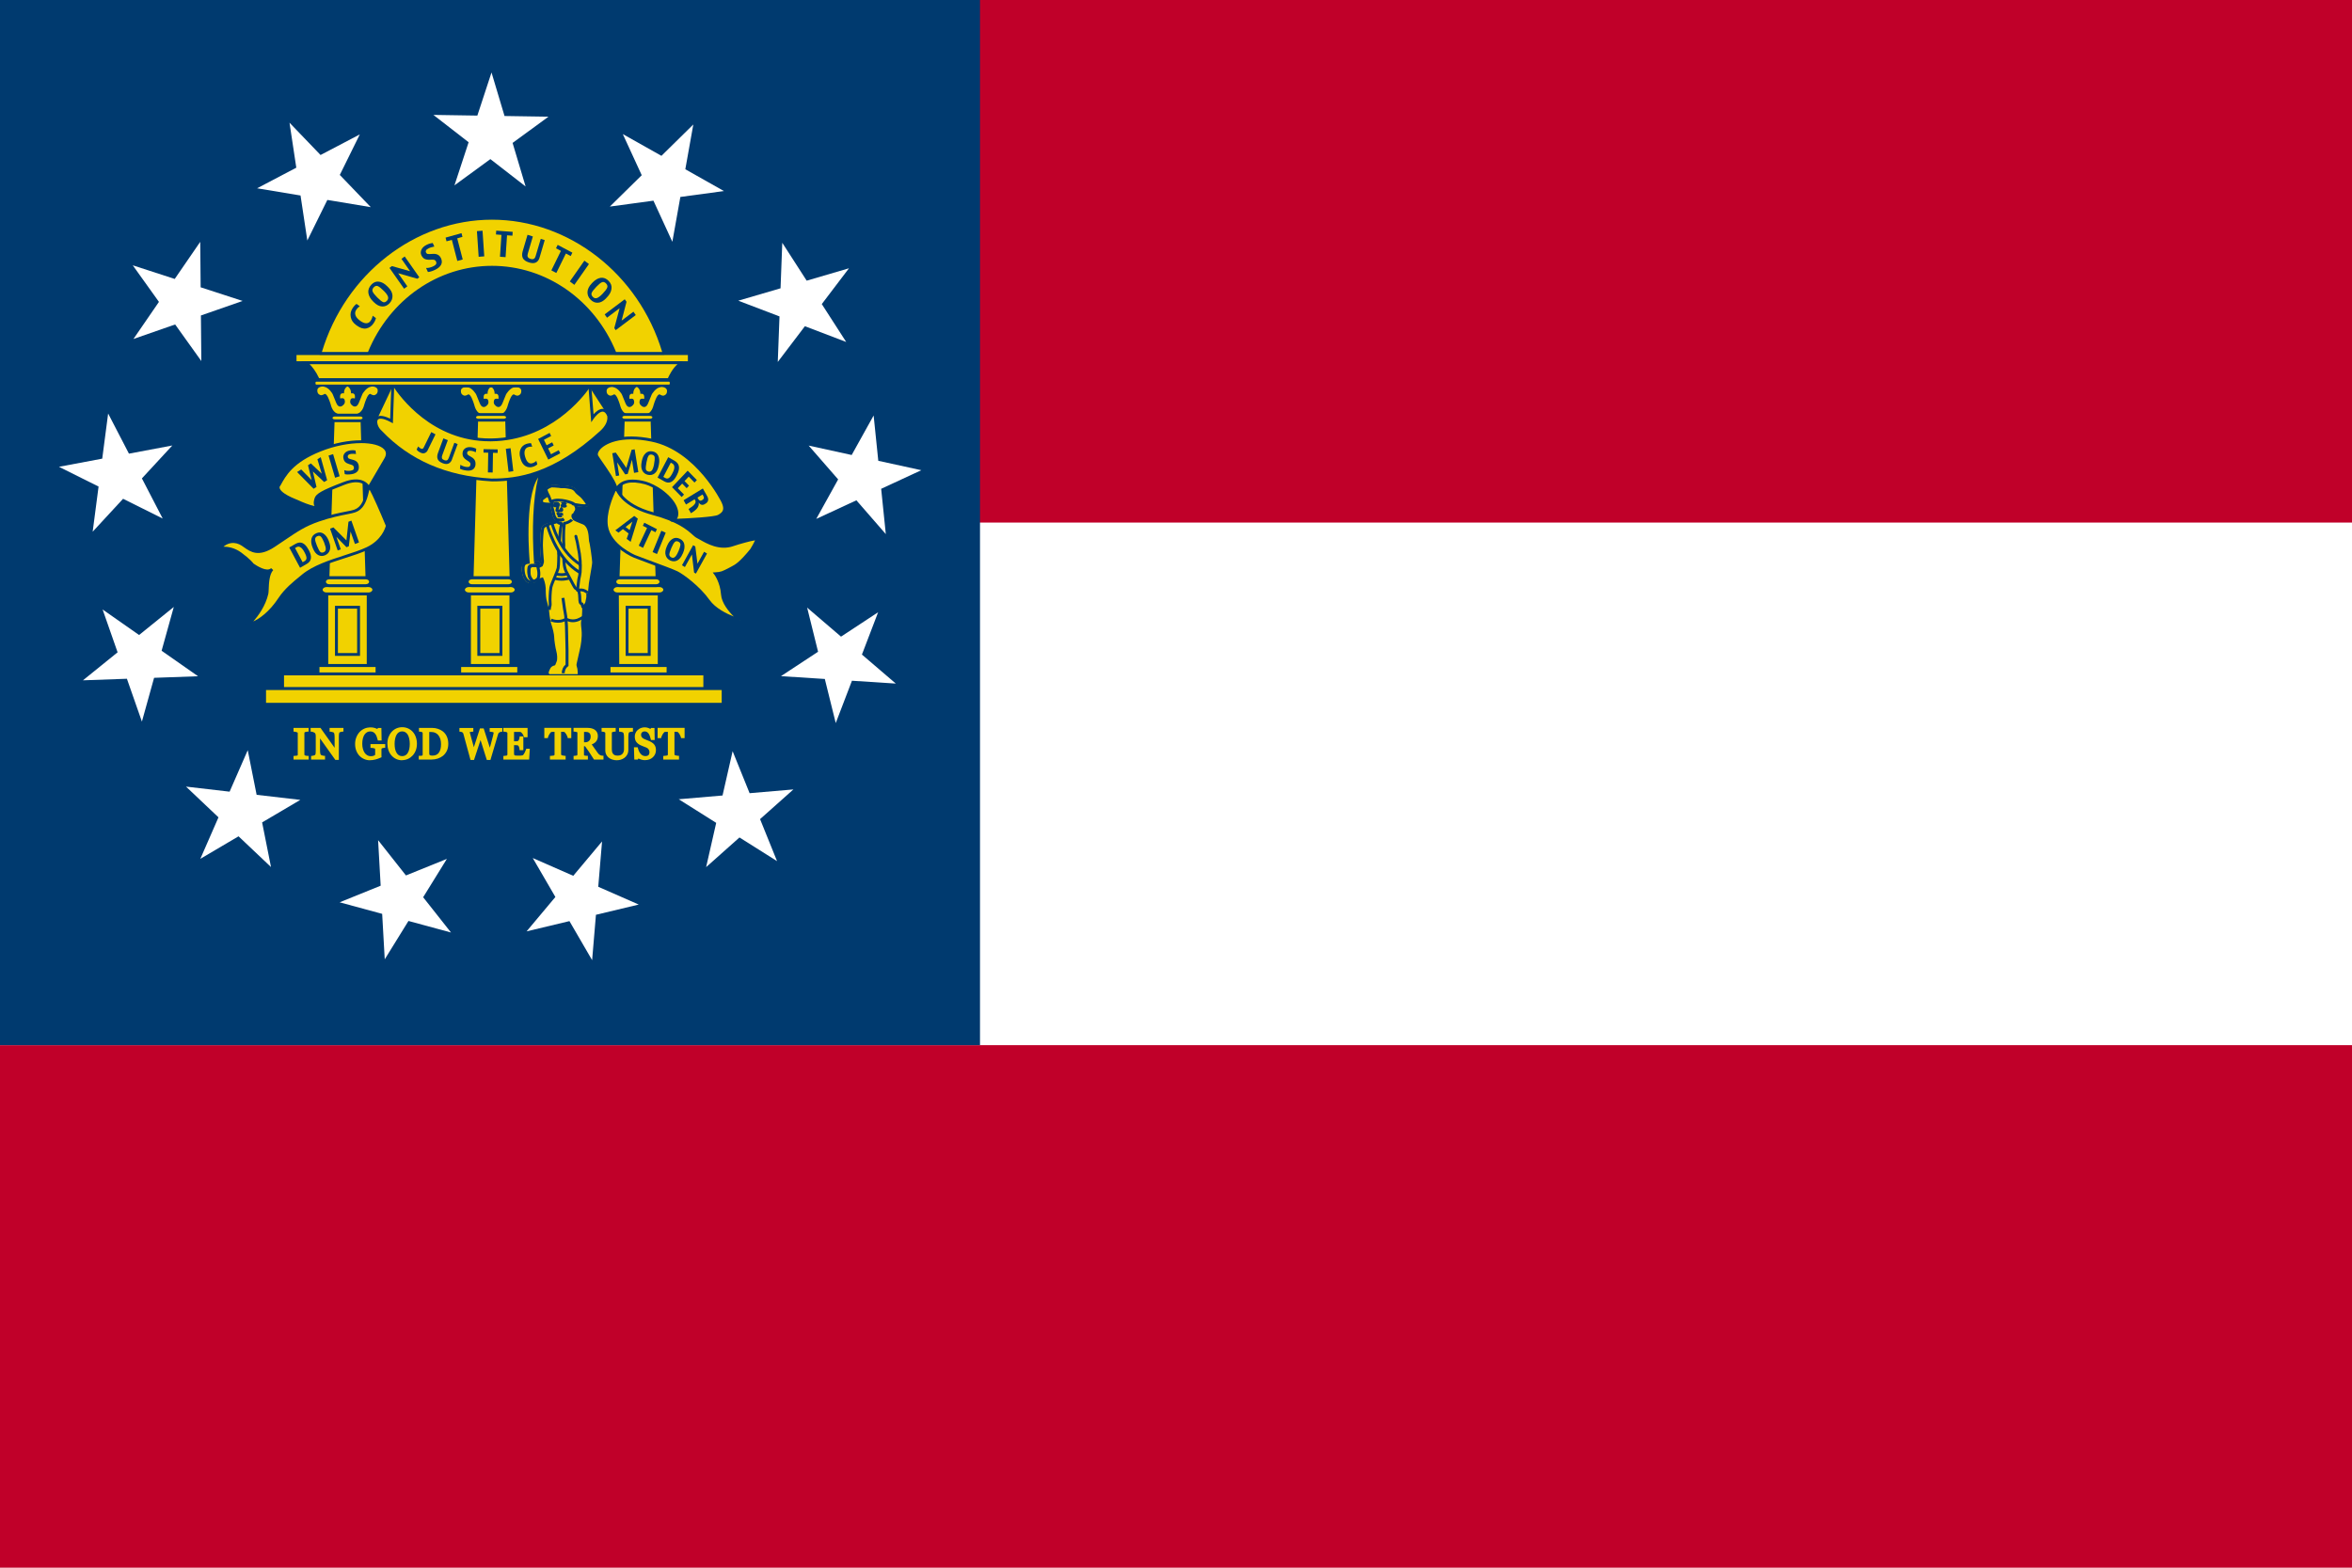 <?xml version="1.0" encoding="UTF-8"?>
<svg id="Layer_2" data-name="Layer 2" xmlns="http://www.w3.org/2000/svg" viewBox="0 0 450 300">
  <g id="_Ñëîé_1" data-name="Ñëîé 1">
    <g>
      <path d="M0,0h450v300H0V0Z" fill="#fff"/>
      <path d="M0,0h450v100H0V0Z" fill="#c00029"/>
      <path d="M0,200h450v100H0v-100Z" fill="#c00029"/>
      <g>
        <path d="M0,0h187.5v200H0V0Z" fill="#003a6f"/>
        <g>
          <path d="M98.07,27.35l6.87-5.02-8.41-.13-2.49-8.33-2.71,8.25-8.41-.13,6.74,5.23-2.71,8.25,6.87-5.02,6.74,5.23-2.49-8.33Z" fill="#fff"/>
          <path d="M65.01,33.48l3.83-7.76-7.51,3.94-5.94-6.18,1.3,8.61-7.5,3.94,8.31,1.38,1.3,8.61,3.83-7.76,8.31,1.38-5.94-6.18Z" fill="#fff"/>
          <path d="M38.39,55l-.08-8.72-4.88,7.1-8.03-2.61,5.01,7-4.88,7.1,7.98-2.78,5.01,7-.08-8.72,7.98-2.78-8.03-2.61Z" fill="#fff"/>
          <path d="M24.67,86.81l-3.98-7.68-1.13,8.64-8.28,1.56,7.58,3.78-1.13,8.64,5.82-6.3,7.58,3.78-3.98-7.68,5.82-6.3-8.28,1.56Z" fill="#fff"/>
          <path d="M26.6,121.51l-6.97-4.88,2.87,8.2-6.63,5.36,8.41-.3,2.87,8.2,2.33-8.38,8.41-.3-6.97-4.88,2.33-8.38-6.63,5.36Z" fill="#fff"/>
          <path d="M43.95,151.5l-8.36-.97,6.21,5.88-3.47,7.94,7.31-4.31,6.21,5.88-1.7-8.54,7.31-4.31-8.36-.97-1.7-8.54-3.47,7.94Z" fill="#fff"/>
          <path d="M72.81,169.5l-7.83,3.17,8.14,2.21.49,8.7,4.54-7.34,8.14,2.21-5.33-6.75,4.54-7.34-7.83,3.17-5.33-6.75.49,8.7Z" fill="#fff"/>
          <path d="M106.26,171.65l-5.51,6.58,8.2-1.96,4.34,7.47.73-8.68,8.19-1.96-7.75-3.4.73-8.68-5.51,6.58-7.75-3.4,4.34,7.47Z" fill="#fff"/>
          <path d="M137.03,157.46l-1.93,8.48,6.38-5.68,7.19,4.53-3.25-8.04,6.38-5.68-8.38.72-3.25-8.04-1.93,8.48-8.38.72,7.19,4.53Z" fill="#fff"/>
          <path d="M157.81,129.93l2.09,8.44,3.1-8.1,8.39.54-6.48-5.55,3.1-8.1-7.1,4.67-6.48-5.55,2.09,8.44-7.1,4.67,8.4.54Z" fill="#fff"/>
          <path d="M154.01,62.43l7.89,3.01-4.67-7.25,5.2-6.85-8.09,2.37-4.67-7.25-.33,8.71-8.09,2.37,7.89,3.01-.33,8.71,5.2-6.85Z" fill="#fff"/>
          <path d="M130.17,37.69l8.34-1.13-7.39-4.17,1.53-8.57-6.1,6-7.39-4.16,3.62,7.87-6.1,6,8.34-1.13,3.62,7.87,1.53-8.57Z" fill="#fff"/>
          <path d="M163.85,95.74l5.63,6.47-.89-8.67,7.68-3.56-8.23-1.8-.89-8.67-4.2,7.56-8.23-1.8,5.64,6.47-4.19,7.56,7.68-3.56Z" fill="#fff"/>
          <g>
            <path d="M58.82,145.14h-2.44v-.28c.07,0,.17-.01.3-.02.13-.01.22-.03.27-.05.08-.03.14-.08.18-.14.04-.06.06-.14.06-.25v-4.07c0-.09-.01-.17-.04-.23-.03-.06-.09-.12-.2-.16-.08-.03-.17-.06-.29-.09-.11-.03-.21-.05-.28-.05v-.28h2.44v.28c-.08,0-.17.01-.28.03-.11.02-.2.04-.29.06-.1.03-.16.08-.19.15-.03.07-.05.15-.05.24v4.06c0,.09.02.17.05.23.04.07.1.12.19.16.05.02.14.04.26.07.12.02.22.04.31.04v.28h0Z" fill="#f1d200"/>
            <path d="M59.05,145.36h-2.89v-.7l.5-.04c.15-.01.2-.03.21-.03.02-.01.06-.03.08-.05,0,0,.02-.04.02-.13v-4.07c0-.08-.01-.12-.02-.14,0,0-.02-.02-.08-.05-.07-.03-.15-.05-.25-.08-.1-.03-.18-.04-.25-.05l-.21-.02v-.7h2.89v.71h-.22c-.07.01-.15.02-.25.04-.1.01-.18.03-.25.06-.01,0-.05.02-.06.04-.02.04-.03.09-.03.15v4.06c0,.05,0,.1.03.14,0,.02.04.04.08.06.04.01.11.03.22.06.1.02.19.03.27.03h.22v.72ZM57.17,144.92h.93c-.11-.06-.19-.13-.24-.22-.06-.11-.08-.22-.08-.34v-4.06c0-.12.02-.23.07-.33.03-.07.09-.15.21-.22h-1.01c.16.07.26.16.31.27.04.08.06.19.06.31v4.07c0,.15-.03.27-.09.36-.04.06-.09.11-.16.16Z" fill="#f1d200"/>
          </g>
          <g>
            <path d="M65.49,139.81c-.07,0-.18.02-.33.06-.15.04-.25.08-.32.12-.09.07-.15.19-.19.38-.03.19-.05.42-.05.71v4.11h-.33l-3.28-4.59v2.9c0,.32.02.57.06.75.04.17.1.3.18.37.06.06.18.11.36.16.18.05.3.08.36.08v.28h-2.22v-.28c.07,0,.18-.03.35-.08.16-.05.26-.09.3-.13.09-.07.15-.19.18-.34.03-.15.05-.41.05-.78v-2.77c0-.12-.02-.24-.06-.36-.04-.12-.1-.21-.16-.28-.09-.09-.22-.16-.37-.22-.16-.06-.28-.1-.38-.1v-.28h1.54l3.04,4.28v-2.67c0-.33-.02-.58-.06-.75-.04-.18-.1-.29-.18-.35-.07-.05-.19-.1-.35-.15-.16-.05-.28-.07-.37-.08v-.28h2.2v.28h0Z" fill="#f1d200"/>
            <path d="M64.84,145.42h-.68l-2.93-4.11v2.19c0,.31.02.54.05.7.04.17.09.23.12.26,0,0,.06.05.27.11.24.06.3.07.31.07h.21v.72h-2.67v-.7l.21-.02c.06,0,.16-.03.31-.07.17-.05.21-.08.22-.08.05-.04.09-.12.11-.22.02-.09.04-.3.04-.73v-2.77c0-.1-.02-.2-.05-.3-.03-.09-.07-.15-.11-.19-.07-.07-.17-.12-.3-.17-.17-.07-.26-.09-.31-.09h-.21v-.72h1.89l2.7,3.8v-1.97c0-.31-.02-.55-.06-.7-.04-.19-.09-.23-.09-.23-.02-.01-.1-.06-.28-.11-.18-.05-.27-.07-.32-.07h-.21v-.72h2.65v.71h-.22s-.11.02-.28.06c-.17.04-.23.08-.25.09,0,0-.06.06-.09.24-.03.17-.04.4-.04.67v4.33ZM60.78,139.9l3.61,5.06v-.56l-3.3-4.65h-.87c.14.06.26.14.35.23.09.08.16.2.21.34v-.41ZM60.38,144.92h.95c-.11-.04-.19-.09-.25-.15-.11-.1-.19-.26-.24-.48,0-.02,0-.04-.01-.06,0,.05-.01.1-.02.14-.04.2-.13.35-.26.46-.04.03-.09.06-.17.1ZM63.93,139.75c.09.03.16.07.21.11.13.1.21.25.26.48,0,.03.01.06.02.09,0-.03,0-.06.01-.09.04-.25.13-.42.28-.52.04-.03.08-.05.13-.07h-.92Z" fill="#f1d200"/>
          </g>
          <g>
            <path d="M73.47,142.9c-.06,0-.14.02-.25.04-.1.02-.18.04-.25.07-.08.04-.13.1-.16.17-.03.07-.05.16-.05.25v.44c0,.32,0,.53,0,.64,0,.11.01.2.02.27-.34.16-.67.28-1.01.36-.34.08-.66.13-.99.13-.35,0-.68-.07-1-.2-.32-.13-.6-.33-.84-.57-.24-.25-.43-.56-.58-.91-.14-.36-.21-.76-.21-1.2s.07-.82.2-1.19c.14-.37.33-.68.58-.95.24-.26.53-.47.86-.61.34-.15.69-.22,1.08-.22.3,0,.57.04.8.11.23.08.43.17.6.28l.16-.27h.31l.03,1.96h-.31c-.05-.22-.12-.43-.2-.64-.08-.21-.18-.4-.31-.57-.12-.17-.28-.3-.46-.4-.18-.1-.39-.15-.64-.15-.27,0-.51.06-.73.17-.21.11-.4.28-.56.51-.16.22-.27.49-.36.82-.08.33-.13.69-.13,1.1,0,.36.04.69.12,1.01.08.31.2.59.36.82.16.23.35.42.59.55.24.13.5.2.8.2.22,0,.43-.04.61-.11.19-.07.32-.15.39-.23.02-.14.03-.28.03-.42,0-.14,0-.26,0-.36v-.31c0-.11-.02-.21-.05-.29-.03-.09-.09-.15-.18-.19-.08-.04-.2-.07-.34-.09-.14-.02-.25-.03-.34-.04v-.29h2.37v.29h0Z" fill="#f1d200"/>
            <path d="M70.79,145.49c-.37,0-.74-.07-1.09-.22-.35-.15-.66-.36-.91-.62-.26-.27-.47-.6-.62-.98-.15-.38-.23-.81-.23-1.28s.07-.88.22-1.26c.15-.39.36-.74.62-1.03.26-.28.58-.51.94-.67.65-.29,1.47-.3,2.04-.11.16.05.31.11.44.18l.11-.19h.66l.04,2.4h-.72l-.04-.17c-.05-.21-.12-.42-.19-.61-.07-.19-.16-.36-.28-.51-.11-.14-.23-.25-.39-.33-.31-.17-.81-.16-1.15.02-.18.1-.34.25-.48.44-.14.2-.25.45-.33.75-.08.31-.12.66-.12,1.04,0,.34.04.66.12.96.08.29.19.54.33.75.14.21.31.37.52.49.35.2.85.22,1.22.08.14-.05.22-.1.26-.13.01-.1.02-.2.02-.31,0-.14,0-.26,0-.36v-.31c0-.09-.01-.16-.03-.22,0-.03-.02-.05-.06-.06-.05-.02-.13-.05-.28-.07-.14-.02-.24-.03-.32-.04h-.21v-.73h2.82v.7l-.2.02c-.06,0-.14.02-.24.04-.1.02-.16.04-.19.05-.03.01-.05.03-.06.06-.02.04-.03.1-.03.17v.43c0,.31,0,.53,0,.64,0,.1,0,.19.01.26v.15s-.13.06-.13.06c-.35.16-.7.29-1.05.38-.35.09-.71.13-1.04.13ZM69.77,139.89c-.25.13-.47.29-.66.5-.23.25-.41.54-.54.88-.13.34-.19.71-.19,1.11s.07.79.2,1.12c.13.33.31.61.53.84.22.22.47.4.76.52.09.04.19.07.29.1-.04-.02-.08-.04-.12-.06-.27-.15-.49-.36-.67-.62-.17-.25-.3-.54-.39-.88-.09-.33-.13-.69-.13-1.06,0-.42.04-.81.13-1.15.09-.35.22-.65.39-.89.11-.16.24-.3.38-.41ZM71.88,142.83c.14.06.25.17.29.32.04.1.06.23.06.36v.31c0,.1,0,.22,0,.36,0,.15-.01.29-.03.44v.07s-.06.05-.06.05c-.04.04-.09.08-.15.12.19-.06.38-.13.56-.21,0-.04,0-.08,0-.13,0-.12,0-.33,0-.65v-.43c0-.12.02-.24.06-.34.05-.12.13-.2.24-.27h-.96ZM71.73,139.77c.16.1.29.23.41.38.14.18.25.39.33.62.02.06.04.12.06.18l-.02-1.12-.16.28-.2-.13c-.12-.08-.26-.15-.42-.21Z" fill="#f1d200"/>
          </g>
          <g>
            <path d="M78.79,140.19c.24.26.43.57.56.94.13.36.2.77.2,1.21,0,.45-.07.85-.21,1.21-.14.36-.33.67-.57.93-.24.25-.51.45-.82.59-.31.14-.65.21-1,.21-.38,0-.72-.07-1.04-.22-.32-.15-.59-.35-.82-.61-.23-.26-.41-.57-.54-.93-.13-.37-.19-.76-.19-1.17,0-.46.07-.86.21-1.22.14-.36.33-.67.57-.93.24-.26.52-.46.83-.59.32-.14.65-.21.99-.21.36,0,.7.07,1.01.21.32.14.59.34.82.59h0ZM78.22,144.17c.14-.24.25-.51.31-.81.07-.3.1-.64.1-1.02,0-.39-.04-.74-.11-1.06-.07-.32-.18-.6-.32-.82-.14-.22-.32-.4-.53-.52-.21-.13-.45-.19-.72-.19-.3,0-.56.07-.78.22-.21.15-.39.34-.52.58-.13.23-.22.5-.29.81-.06.31-.09.64-.09.98,0,.38.03.72.1,1.03.07.31.17.58.31.81.14.23.31.41.52.55.21.13.46.19.75.19.27,0,.52-.07.74-.2.22-.13.4-.32.53-.55h0Z" fill="#f1d200"/>
            <path d="M76.95,145.49c-.41,0-.79-.08-1.14-.24-.35-.16-.65-.39-.9-.67-.25-.27-.44-.61-.58-1-.14-.39-.21-.81-.21-1.25,0-.48.07-.92.22-1.3.15-.38.35-.72.61-1,.26-.28.56-.5.91-.65.7-.3,1.51-.29,2.19,0,.34.15.65.37.9.64.26.28.46.62.6,1.01.14.39.22.82.22,1.28s-.07.9-.22,1.29c-.15.39-.36.73-.62,1-.26.27-.56.49-.9.64-.34.15-.71.23-1.09.23ZM75.97,139.83c-.25.12-.48.29-.68.5-.22.24-.4.53-.52.86-.13.33-.19.71-.19,1.14,0,.39.06.76.18,1.1.12.33.29.62.5.86.21.24.45.42.74.55-.2-.14-.37-.33-.5-.56-.15-.25-.27-.55-.34-.88-.07-.32-.1-.68-.1-1.07,0-.35.03-.7.1-1.02.07-.33.17-.63.31-.88.14-.25.31-.45.52-.61ZM78.42,144.28c-.14.23-.31.42-.51.57.26-.12.5-.29.7-.51.22-.23.4-.52.53-.86.13-.34.19-.72.19-1.14s-.06-.8-.19-1.14c-.12-.34-.3-.63-.52-.87h0c-.2-.22-.45-.4-.72-.52.19.14.36.31.5.53.15.25.27.55.34.89.08.34.12.71.12,1.11,0,.39-.04.75-.1,1.06-.07.32-.18.62-.33.88ZM76.95,139.96c-.26,0-.47.06-.65.18-.18.12-.34.3-.45.51-.11.21-.2.46-.26.75-.06.29-.09.61-.09.94,0,.36.03.69.09.98.06.28.16.53.29.75.12.2.27.36.45.47.33.2.86.22,1.24,0,.19-.11.34-.27.46-.48h0c.13-.22.23-.47.28-.75.06-.29.09-.61.09-.97,0-.37-.04-.71-.11-1.01-.07-.3-.16-.55-.29-.76-.12-.19-.27-.34-.45-.45-.18-.11-.38-.16-.61-.16Z" fill="#f1d200"/>
          </g>
          <g>
            <path d="M85.55,142.37c0,.48-.09.89-.26,1.24-.17.35-.4.64-.67.86-.28.22-.59.39-.94.5-.35.11-.71.17-1.08.17h-2.24v-.28c.07,0,.17,0,.29-.02.12-.02.2-.03.24-.05.08-.03.13-.08.16-.15.04-.07.05-.15.05-.25v-4.05c0-.09-.02-.17-.05-.24-.03-.07-.09-.13-.17-.17-.08-.04-.16-.07-.26-.09-.09-.02-.17-.03-.24-.04v-.28h2.36c.33,0,.65.05.96.16.32.1.59.24.82.42.32.23.57.54.75.92.18.38.27.83.27,1.34h0ZM84.61,142.36c0-.38-.05-.72-.14-1.02-.1-.31-.24-.57-.42-.8-.18-.22-.39-.39-.65-.51-.25-.12-.54-.19-.85-.19-.1,0-.22,0-.35,0-.13,0-.23,0-.29,0v4.32c0,.24.07.41.2.5.13.09.34.14.62.14.32,0,.6-.06.85-.18.24-.12.44-.28.59-.49.16-.22.27-.48.34-.77.07-.29.11-.63.11-1.01h0Z" fill="#f1d200"/>
            <path d="M82.59,145.36h-2.47v-.72h.23c.07,0,.15,0,.26-.02.13-.02.16-.03.17-.03.04-.02.05-.03.06-.05.02-.04.03-.09.03-.15v-4.05c0-.06,0-.11-.03-.16,0-.01-.01-.03-.06-.06-.06-.03-.13-.05-.2-.07-.08-.02-.15-.03-.21-.03l-.21-.02v-.7h2.59c.35,0,.7.06,1.03.17.34.11.64.26.89.45.34.25.62.59.81,1,.19.41.29.89.29,1.43h0c0,.51-.1.96-.28,1.34-.19.38-.43.69-.73.94-.3.24-.64.42-1.02.54-.37.12-.76.18-1.15.18ZM81.08,144.92h1s-.08-.04-.11-.06c-.2-.13-.3-.36-.3-.68v-4.43h-.68c.12.07.21.16.26.28.04.09.06.2.06.32v4.05c0,.13-.03.25-.08.34-.04.07-.09.13-.16.18ZM82.13,140.08v4.1c0,.11.02.26.11.32.07.05.2.1.49.1s.54-.05.74-.15c.21-.1.38-.24.5-.42.14-.2.24-.43.31-.69.07-.28.1-.6.1-.96s-.05-.67-.13-.96c-.09-.28-.22-.52-.38-.73-.15-.19-.35-.34-.57-.45-.22-.11-.47-.16-.75-.16-.1,0-.22,0-.35,0h-.07ZM83.57,139.87c.26.14.48.32.65.54.2.25.36.54.46.87.1.32.15.69.15,1.08s-.04.75-.12,1.06c-.08.32-.2.6-.38.84-.08.11-.16.2-.26.29.14-.07.26-.16.38-.26.25-.2.46-.47.61-.79.16-.32.24-.71.24-1.15,0-.48-.08-.9-.25-1.25-.16-.35-.39-.63-.68-.84-.21-.16-.47-.29-.76-.39-.02,0-.04-.01-.07-.02Z" fill="#f1d200"/>
          </g>
          <g>
            <path d="M95.88,139.81c-.06,0-.14.02-.22.05-.08.03-.16.06-.23.11-.09.06-.16.13-.22.2-.05.07-.1.18-.14.31-.18.61-.39,1.32-.63,2.14-.24.81-.5,1.68-.77,2.6h-.35l-1.36-4.32-1.42,4.32h-.34c-.25-.92-.51-1.88-.78-2.87-.27-.99-.45-1.66-.54-2-.02-.08-.06-.15-.1-.22-.04-.06-.1-.12-.18-.17-.06-.04-.14-.08-.22-.1-.08-.02-.16-.04-.23-.04v-.28h2.21v.28c-.19.01-.36.03-.5.06-.13.03-.2.08-.2.15,0,.03,0,.06.01.11,0,.04.01.08.02.1.06.23.16.62.31,1.15.15.53.37,1.33.66,2.4l1.35-4.17h.37l1.36,4.26c.18-.65.34-1.23.47-1.71.13-.49.24-.91.33-1.26.06-.25.1-.41.11-.5.02-.09.02-.17.02-.23,0-.09-.06-.16-.18-.23-.12-.06-.31-.1-.57-.12v-.28h1.96v.28Z" fill="#f1d200"/>
            <path d="M93.83,145.43h-.69l-1.2-3.81-1.25,3.81h-.67l-1.37-5.03c-.02-.06-.04-.11-.07-.15-.03-.04-.07-.08-.13-.12-.04-.03-.09-.05-.15-.06-.08-.02-.14-.03-.19-.04l-.21-.02v-.7h2.66v.71h-.21c-.18.02-.33.04-.46.07,0,0-.01,0-.02,0l.02.09c.06.22.16.61.31,1.14.11.4.27.96.46,1.67l1.17-3.6h.71l1.18,3.69c.1-.36.19-.69.27-.98.13-.49.24-.91.33-1.25.06-.24.1-.4.11-.49.01-.08.02-.14.02-.19,0,0-.01-.01-.06-.03-.06-.03-.2-.08-.49-.1l-.21-.02v-.7h2.42v.71h-.22s-.08.02-.16.05c-.07.02-.13.05-.19.08-.06.04-.11.09-.15.14-.03.04-.07.11-.11.25-.18.61-.39,1.32-.63,2.13-.24.81-.5,1.68-.77,2.6l-.05.16ZM93.48,144.99h.01c.06-.2.12-.39.17-.58l-1.47-4.59h-.04l-.16.49,1.48,4.68ZM88.68,139.75s.03.02.04.03c.1.07.18.14.23.23.06.08.1.18.13.28l1.28,4.7.21-.63-.14-.53c-.29-1.06-.51-1.86-.66-2.4-.15-.54-.25-.92-.31-1.16l-.02-.11c-.01-.07-.02-.11-.02-.15,0-.07.02-.18.15-.27h-.88ZM94.61,139.75c.24.13.28.31.28.41,0,.05,0,.1-.01.16.04-.11.09-.2.14-.28.07-.1.17-.19.28-.26.02-.01.04-.02.06-.03h-.74Z" fill="#f1d200"/>
          </g>
          <g>
            <path d="M101.13,143.49l-.1,1.65h-4.49v-.28c.08,0,.18-.02.31-.03.13-.02.21-.04.25-.06.08-.04.14-.09.17-.15.03-.06.05-.14.05-.24v-4.04c0-.09-.01-.16-.04-.23-.03-.07-.09-.12-.18-.17-.07-.03-.16-.06-.28-.09-.11-.03-.21-.04-.27-.05v-.28h4.19v1.35h-.29c-.05-.2-.16-.41-.33-.64-.17-.23-.33-.35-.48-.37-.08-.01-.17-.02-.28-.02-.11,0-.23,0-.37,0h-.85v2.23h.61c.2,0,.34-.02.43-.06.09-.04.17-.1.24-.19.06-.08.1-.18.14-.3.04-.13.07-.25.08-.36h.29v2.2h-.29c-.01-.13-.04-.26-.08-.4-.04-.14-.09-.25-.14-.31-.08-.1-.17-.17-.27-.2-.1-.03-.23-.05-.4-.05h-.61v1.69c0,.17.01.3.03.4.02.1.07.17.13.22.07.05.16.08.27.1.11.01.28.02.49.02h.33c.14,0,.25,0,.35-.02.1-.01.2-.03.3-.06.1-.03.18-.07.22-.11.12-.13.24-.32.37-.57.13-.26.21-.45.25-.57h.27Z" fill="#f1d200"/>
            <path d="M101.24,145.36h-4.93v-.7l.21-.02c.07,0,.17-.02.29-.03.14-.02.17-.03.18-.04.02-.01.05-.03.06-.05.01-.03.03-.07.03-.15v-4.04c0-.06,0-.11-.03-.15,0-.02-.03-.04-.07-.05-.05-.03-.13-.05-.23-.07-.1-.02-.18-.04-.24-.04l-.21-.02v-.7h4.64v1.79h-.69l-.04-.17c-.04-.17-.14-.36-.29-.56-.18-.24-.29-.28-.33-.28-.07,0-.16-.02-.26-.02-.11,0-.23,0-.36,0h-.62v1.79h.38c.22,0,.31-.03.34-.04.05-.02.1-.06.15-.12.04-.05.07-.13.11-.24.04-.12.06-.23.07-.33l.02-.2h.71v2.63h-.72l-.02-.2c0-.11-.03-.23-.07-.35-.05-.16-.09-.22-.1-.24-.05-.06-.1-.11-.16-.12-.05-.02-.15-.04-.33-.04h-.38v1.47c0,.15,0,.27.03.35.01.05.03.08.05.1.02.02.07.04.16.06.1.01.26.02.46.02h.33c.13,0,.23,0,.32-.01.09,0,.17-.03.27-.05.09-.02.11-.05.11-.05.1-.11.22-.29.33-.52.15-.31.21-.46.23-.53l.05-.16h.68l-.13,2.09ZM100.19,144.92h.63l.05-.89s-.04.08-.06.12c-.14.28-.27.48-.4.62-.05.06-.13.11-.22.14ZM97.27,144.92h.95s-.05-.03-.08-.05c-.11-.08-.18-.2-.21-.35-.03-.11-.04-.26-.04-.45v-4.33h-.71s0,0,0,0c.14.07.23.16.28.28.04.09.06.2.06.31v4.04c0,.13-.03.25-.07.34-.04.08-.1.15-.18.2ZM99.2,142.23c.14.05.27.14.37.28.04.05.07.11.1.18v-.9c-.03.06-.06.12-.1.17-.09.12-.2.21-.33.27-.01,0-.03.01-.04.02ZM99.91,139.75c.13.08.25.2.38.37.08.11.15.21.21.32v-.69h-.59Z" fill="#f1d200"/>
          </g>
          <g>
            <path d="M109.09,141.05h-.26c-.02-.09-.06-.21-.13-.34-.06-.13-.12-.26-.2-.37-.08-.12-.16-.23-.25-.32-.09-.09-.18-.14-.26-.16-.08-.01-.18-.02-.3-.02-.12,0-.23,0-.33,0h-.22v4.49c0,.09.02.17.05.24.04.07.1.13.19.17.05.02.14.04.29.08.15.03.26.05.34.05v.28h-2.55v-.28c.07,0,.18-.02.32-.03.15-.02.25-.04.31-.06.08-.03.14-.08.18-.15.04-.07.06-.15.06-.26v-4.53h-.22c-.08,0-.18,0-.29,0-.12,0-.23.01-.34.02-.08.01-.17.06-.26.16-.09.09-.17.2-.25.32-.08.12-.14.25-.2.38-.06.13-.1.24-.12.33h-.27v-1.52h4.71v1.52h0Z" fill="#f1d200"/>
            <path d="M108.23,145.36h-3.01v-.7l.21-.02c.07,0,.18-.02.32-.03.18-.02.23-.04.24-.04.06-.02.07-.05.08-.06.01-.02.03-.06.03-.15v-4.31c-.07,0-.17,0-.28,0-.11,0-.22,0-.32.02,0,0-.05,0-.13.09-.08.08-.15.18-.22.28-.07.11-.13.23-.19.35-.05.12-.09.22-.11.3l-.04.16h-.67v-1.96h5.16v1.96h-.67l-.04-.17c-.02-.08-.06-.18-.11-.29-.06-.13-.12-.24-.19-.35-.07-.11-.14-.2-.22-.28-.08-.08-.12-.09-.13-.1-.07,0-.16-.02-.27-.02-.11,0-.22,0-.32,0v4.27c0,.05.01.1.03.15,0,0,.02.03.08.06.03.01.12.03.24.06.13.03.23.04.3.05h.22v.72ZM106.27,144.92h.99c-.13-.06-.22-.15-.27-.26-.05-.1-.08-.22-.08-.34v-4.58h-.36v4.61c0,.15-.03.27-.09.37-.05.07-.11.14-.19.19ZM104.6,139.75v.79c.05-.11.11-.21.17-.31.08-.13.18-.25.27-.35.05-.05.1-.09.15-.13h-.6ZM108.26,139.75c.05.03.1.08.15.13.1.1.19.22.28.35.06.1.12.2.17.3v-.78h-.6Z" fill="#f1d200"/>
          </g>
          <g>
            <path d="M115.24,145.14h-1.46c-.32-.52-.62-.98-.88-1.36-.26-.38-.54-.78-.85-1.18h-.55v1.78c0,.09.01.17.04.25.03.07.09.12.18.16.05.02.13.04.24.05.11.02.21.03.29.03v.28h-2.29v-.28c.06,0,.15-.01.26-.03.12-.01.2-.03.24-.05.08-.03.13-.08.16-.15.04-.07.05-.15.05-.25v-4.06c0-.09-.01-.17-.04-.25-.03-.07-.09-.13-.18-.16-.06-.02-.15-.04-.25-.06-.1-.02-.19-.03-.26-.04v-.28h2.5c.23,0,.44.03.64.08.2.05.38.13.55.23.16.11.28.24.38.42.09.17.14.37.14.61,0,.22-.03.41-.1.57-.06.17-.16.31-.28.43-.11.11-.25.21-.41.3-.16.08-.34.15-.53.21.27.37.49.68.66.93.18.25.39.56.65.91.11.16.21.28.3.35.09.07.18.13.27.18.07.03.15.06.25.08s.18.03.25.03v.28h0ZM113.23,140.95c0-.34-.09-.61-.28-.81-.19-.2-.45-.3-.8-.3h-.65v2.41h.5c.35,0,.64-.12.88-.35.23-.23.35-.55.35-.95h0Z" fill="#f1d200"/>
            <path d="M115.46,145.36h-1.81l-.07-.11c-.32-.51-.61-.97-.87-1.35-.24-.35-.5-.71-.77-1.09h-.21v1.56c0,.06,0,.12.03.17,0,0,.02.02.05.03,0,0,.05.02.19.04.1.01.19.02.26.02h.22v.72h-2.74v-.7l.21-.02c.06,0,.15-.01.26-.03.13-.02.17-.03.17-.03.04-.02.05-.03.06-.05.02-.03.03-.07.03-.16v-4.06c0-.07,0-.13-.03-.17,0,0-.02-.02-.05-.03-.05-.02-.12-.04-.21-.05-.1-.02-.17-.03-.24-.04l-.21-.02v-.7h2.72c.25,0,.48.03.7.08.22.05.43.14.62.26.19.13.34.29.45.49.11.2.17.44.17.72,0,.24-.04.46-.11.65-.07.2-.19.37-.33.51-.13.13-.28.24-.46.33-.09.05-.18.09-.28.13.19.27.36.5.49.69l.65.91c.1.14.19.25.27.31.07.06.15.11.23.15.04.02.11.04.18.06.09.02.16.03.21.03h.22v.72ZM113.91,144.92h.69c-.09-.05-.18-.11-.27-.19-.11-.09-.22-.22-.34-.4l-.65-.91c-.18-.25-.4-.56-.66-.92l-.09-.13c-.11.04-.22.07-.34.09h0c.31.42.59.81.85,1.2.25.36.52.79.82,1.26ZM110.67,144.92h.84c-.1-.07-.16-.15-.18-.22-.04-.1-.06-.21-.06-.32v-4.63h-.63c.14.08.2.18.22.25.03.1.05.2.05.32v4.06c0,.14-.03.26-.08.36-.04.07-.09.14-.16.19ZM112.8,139.77c.12.06.22.14.31.23.23.24.34.56.34.96,0,.46-.14.83-.41,1.11,0,0-.02.02-.03.03.09-.04.18-.07.26-.12.14-.07.26-.16.35-.26.1-.1.18-.22.23-.35.05-.14.08-.31.08-.5,0-.2-.04-.37-.11-.51-.08-.14-.18-.25-.31-.34-.14-.09-.3-.16-.47-.2-.08-.02-.16-.04-.25-.05ZM111.73,142.04h.27c.29,0,.52-.09.72-.28.19-.19.29-.46.29-.8,0-.29-.07-.5-.22-.66-.15-.15-.35-.23-.63-.23h-.42v1.97Z" fill="#f1d200"/>
          </g>
          <g>
            <path d="M120.89,139.81c-.07,0-.18.02-.31.05-.14.03-.25.07-.34.13-.09.06-.15.19-.18.38-.03.19-.05.42-.05.7v2.44c0,.31-.06.58-.19.81-.12.23-.29.42-.49.57-.2.14-.41.24-.64.3-.22.06-.43.09-.64.09-.33,0-.62-.04-.87-.13-.25-.09-.47-.21-.64-.36-.17-.15-.3-.32-.38-.51-.09-.2-.13-.4-.13-.61v-3.32c0-.09-.02-.17-.05-.23-.03-.06-.09-.12-.18-.17-.06-.04-.14-.07-.24-.09-.1-.02-.18-.04-.24-.04v-.28h2.25v.28c-.07,0-.16.01-.27.04-.11.02-.19.04-.24.06-.09.03-.14.08-.18.16-.03.07-.04.15-.04.24v3.1c0,.15.02.31.05.47.03.16.1.32.19.46.1.15.23.26.4.36.17.09.4.14.7.14.28,0,.51-.05.7-.14.19-.09.34-.21.45-.36.1-.14.18-.29.22-.45.04-.16.06-.31.06-.47v-2.3c0-.29-.02-.53-.06-.72-.04-.19-.1-.31-.18-.37-.09-.07-.21-.12-.37-.15-.15-.04-.27-.06-.35-.06v-.28h2.21v.28h0Z" fill="#f1d200"/>
            <path d="M118.06,145.49c-.35,0-.67-.05-.95-.15-.28-.1-.52-.23-.71-.4-.19-.17-.34-.37-.44-.59-.1-.22-.15-.46-.15-.7v-3.32c0-.07-.01-.11-.02-.13,0-.01-.02-.04-.09-.08-.04-.02-.1-.04-.18-.06-.09-.02-.16-.03-.21-.04l-.21-.02v-.7h2.7v.71h-.22c-.06.01-.14.02-.24.04-.09.02-.16.03-.2.05-.04.01-.04.03-.05.03-.02.04-.03.1-.03.16v3.1c0,.14.01.28.04.44.03.13.08.26.16.38.08.11.18.21.32.28.26.14.87.15,1.19,0,.16-.08.28-.18.37-.29.09-.12.15-.25.19-.38.04-.14.06-.27.06-.41v-2.3c0-.28-.02-.5-.06-.67-.04-.2-.09-.24-.09-.24-.06-.05-.16-.09-.28-.12-.14-.03-.24-.05-.31-.06h-.21v-.72h2.66v.71h-.22c-.06.01-.15.03-.27.05-.11.02-.19.06-.25.1h0s-.05.04-.09.23c-.03.17-.05.4-.05.66v2.44c0,.34-.07.65-.21.91-.14.26-.33.47-.56.64-.23.16-.46.27-.71.34-.24.07-.47.1-.7.1ZM115.93,139.75s0,0,0,0c.13.08.22.17.27.28.04.08.06.19.06.32v3.32c0,.18.04.35.11.52.07.16.18.31.33.44.15.13.34.23.56.31.26.09.56.14.91.12-.33,0-.59-.06-.79-.17-.2-.11-.36-.25-.48-.43-.11-.17-.19-.35-.22-.54-.03-.18-.05-.35-.05-.52v-3.1c0-.11.02-.22.06-.32.04-.1.11-.18.2-.24h-.96ZM119.35,139.75c.07.03.13.07.18.1.12.09.21.25.26.5,0,.04.02.08.02.12,0-.05.01-.1.02-.14.04-.25.13-.42.27-.52.03-.02.07-.04.11-.06h-.86Z" fill="#f1d200"/>
          </g>
          <g>
            <path d="M124.9,142.56c.11.13.2.28.25.44.06.16.08.34.08.55,0,.5-.18.9-.53,1.23-.35.32-.79.48-1.32.48-.24,0-.48-.04-.72-.11-.24-.08-.45-.17-.63-.28l-.16.29h-.3l-.05-1.92h.31c.06.24.14.45.22.64.09.19.2.37.34.53.13.16.29.28.46.37.18.09.38.14.62.14.18,0,.33-.02.46-.07.13-.05.24-.11.32-.2.08-.09.14-.19.18-.3.04-.12.06-.25.06-.41,0-.22-.06-.43-.18-.62-.12-.2-.3-.34-.55-.44-.17-.07-.35-.14-.57-.23-.21-.08-.4-.16-.55-.24-.3-.14-.54-.33-.71-.56-.17-.23-.25-.53-.25-.91,0-.21.04-.41.13-.6.08-.18.2-.35.36-.49.15-.14.32-.24.52-.32.2-.08.41-.12.63-.12.25,0,.47.04.67.12.2.08.38.17.54.28l.16-.27h.3l.03,1.86h-.31c-.06-.21-.12-.42-.19-.61-.07-.2-.16-.37-.27-.53-.11-.15-.24-.27-.4-.36-.16-.09-.35-.14-.58-.14-.24,0-.45.08-.62.24-.17.16-.26.36-.26.59s.05.44.16.61c.11.16.27.29.48.39.19.09.37.17.55.24.18.07.35.14.52.21.15.07.3.15.44.23.14.09.27.19.37.3h0Z" fill="#f1d200"/>
            <path d="M123.4,145.47c-.26,0-.53-.04-.79-.13-.17-.06-.33-.12-.47-.19l-.12.21h-.66l-.07-2.36h.72l.04.16c.06.23.13.43.21.61.08.17.18.33.31.48.11.13.24.24.39.32.25.13.64.15.89.06.1-.04.17-.08.23-.14.06-.06.1-.14.13-.22.03-.1.05-.21.05-.34,0-.18-.05-.35-.15-.51-.1-.16-.24-.27-.44-.36-.16-.07-.35-.14-.56-.22-.22-.09-.41-.17-.57-.24-.34-.16-.6-.37-.8-.63-.2-.27-.29-.62-.29-1.03,0-.24.05-.47.15-.69.09-.21.23-.4.41-.56.17-.16.37-.28.6-.37.48-.19,1.04-.17,1.47,0,.13.05.25.11.37.17l.11-.18h.66l.04,2.3h-.71l-.04-.17c-.05-.21-.12-.41-.18-.59-.06-.18-.14-.34-.24-.48-.09-.12-.2-.23-.33-.3-.24-.14-.67-.17-.92.07-.13.12-.19.26-.19.43,0,.2.04.36.13.48.09.12.22.23.39.32.18.09.35.17.53.23.18.07.36.14.54.22.16.07.32.15.46.25.16.1.3.21.42.34h0c.13.16.23.33.29.51.06.17.09.38.09.61,0,.56-.2,1.02-.6,1.39-.39.36-.89.54-1.47.54ZM121.97,144.54l.2.13c.13.08.27.15.44.21-.15-.09-.28-.21-.39-.34-.15-.18-.28-.38-.37-.59-.03-.07-.06-.13-.08-.2l.03,1.09.17-.3ZM122.38,139.94s-.05.04-.07.06c-.13.12-.24.27-.31.42-.07.16-.11.33-.11.51,0,.32.07.59.21.78.15.2.36.36.63.49.15.07.33.15.54.23.21.08.4.16.57.23.28.12.5.3.65.53.14.23.22.48.22.74,0,.18-.02.34-.07.48-.03.08-.06.16-.11.23,0,0,.01-.01.02-.02.31-.28.46-.63.46-1.07,0-.18-.02-.34-.07-.47-.05-.14-.11-.25-.21-.36-.09-.1-.2-.19-.32-.26-.13-.08-.27-.16-.41-.22-.16-.07-.33-.14-.51-.21-.19-.07-.38-.16-.57-.25-.24-.12-.43-.28-.56-.46-.13-.2-.2-.44-.2-.73,0-.24.07-.45.22-.64ZM124.19,139.86c.09.08.17.17.24.26.12.17.22.37.3.58.02.05.03.1.05.14l-.02-1.02-.16.28-.2-.13c-.06-.04-.13-.08-.21-.12Z" fill="#f1d200"/>
          </g>
          <g>
            <path d="M130.76,141.05h-.26c-.02-.09-.06-.21-.13-.34-.06-.13-.12-.26-.2-.37-.08-.12-.16-.23-.25-.32-.09-.09-.18-.14-.26-.16-.08-.01-.18-.02-.3-.02-.12,0-.23,0-.33,0h-.22v4.49c0,.09.02.17.05.24.04.07.1.13.19.17.05.02.14.04.29.08.15.03.26.05.34.05v.28h-2.55v-.28c.07,0,.18-.02.32-.03.15-.02.25-.04.3-.06.08-.03.14-.08.18-.15.04-.07.06-.15.06-.26v-4.53h-.22c-.08,0-.18,0-.29,0-.12,0-.23.01-.34.02-.08.01-.17.06-.26.16-.09.09-.17.2-.25.32-.08.12-.14.25-.2.38-.06.13-.1.24-.12.33h-.27v-1.52h4.71v1.52Z" fill="#f1d200"/>
            <path d="M129.91,145.36h-3.01v-.7l.21-.02c.07,0,.18-.02.32-.03.18-.02.23-.04.24-.04.04-.02.07-.04.08-.06.01-.02.03-.06.03-.15v-4.31c-.07,0-.17,0-.28,0-.11,0-.22,0-.32.02,0,0-.05,0-.13.09-.08.08-.15.18-.22.28-.07.11-.13.23-.19.35-.05.12-.09.22-.11.3l-.04.16h-.67v-1.96h5.16v1.96h-.67l-.04-.17c-.02-.08-.06-.18-.11-.29-.06-.13-.12-.24-.18-.35-.07-.11-.14-.2-.22-.28-.08-.08-.12-.09-.13-.1-.07,0-.16-.02-.27-.02-.11,0-.22,0-.32,0v4.27c0,.05.01.1.03.15,0,0,.02.03.08.06.03.01.12.03.24.06.13.03.23.04.3.05h.22v.72ZM127.94,144.92h.99c-.13-.06-.22-.15-.27-.26-.05-.11-.08-.22-.08-.34v-4.58h-.36v4.61c0,.15-.03.27-.09.37-.05.07-.11.14-.19.19ZM126.27,139.75v.79c.05-.11.11-.21.17-.31.08-.13.18-.25.27-.35.05-.05.1-.09.15-.13h-.6ZM129.93,139.75c.05.03.1.08.15.13.1.1.19.22.28.35.06.1.12.2.17.3v-.78h-.6Z" fill="#f1d200"/>
          </g>
          <path d="M93.94,74.04s.02,0,.02,0c0,0,.67.25.68,1.33.59-.11.83.21.72.97,0,0-.7-.2-.82.22-.17.48-.04.87.39,1.17,0,0,.73.6,1.19-.54.46-1.14.62-1.52.62-1.52.13-.42.89-1.4,1.58-1.54.26-.11.52-.09.8-.02,0,0,.6.14.62.66.02.52-.19.75-.53.9-.38.17-.84-.19-.84-.19-.16-.03-.21.03-.31.1-.05.03-.24.25-.35.5,0,0-.34.74-.5,1.3-.13.44-.4,1.78-1.71,1.98h-3.08c-1.31-.2-1.58-1.54-1.71-1.98-.16-.56-.5-1.3-.5-1.3-.11-.24-.3-.46-.35-.5-.1-.07-.15-.13-.31-.1,0,0-.47.36-.84.19-.34-.15-.55-.38-.53-.9.02-.52.62-.66.62-.66.28-.07.53-.09.8.02.69.14,1.45,1.12,1.58,1.54,0,0,.17.39.62,1.52.46,1.14,1.19.54,1.19.54.43-.3.57-.69.39-1.17-.11-.42-.82-.22-.82-.22-.11-.76.12-1.09.72-.97,0-1.09.67-1.33.68-1.33,0,0,0,0,.02,0h-.04Z" fill="#f1d200"/>
          <g>
            <path d="M97.78,110.55h-7.46l.88-30.19h5.74l.85,30.19Z" fill="#f1d200"/>
            <path d="M98.06,110.82h-8.03l.9-30.72h6.28l.86,30.72ZM90.6,110.28h6.9l-.83-29.65h-5.2l-.86,29.65Z" fill="#003a6f"/>
          </g>
          <g>
            <path d="M97.75,127.34h-7.93v-13.71s7.93,0,7.93,0v13.71Z" fill="#f1d200"/>
            <path d="M98.02,127.61h-8.48v-14.25s8.48,0,8.48,0v14.25ZM90.1,127.07h7.37v-13.17h-7.37s0,13.17,0,13.17Z" fill="#003a6f"/>
          </g>
          <g>
            <path d="M89.69,112.07h8.04c.56,0,1.01.35,1.01.79s-.45.79-1.01.79h-8.04c-.56,0-1.01-.35-1.01-.79s.45-.79,1.01-.79Z" fill="#f1d200"/>
            <path d="M97.73,113.92h-8.04c-.71,0-1.29-.48-1.29-1.06s.58-1.06,1.29-1.06h8.04c.71,0,1.29.48,1.29,1.06s-.58,1.06-1.29,1.06ZM89.69,112.34c-.4,0-.74.24-.74.52s.34.52.74.52h8.04c.4,0,.74-.24.74-.52s-.34-.52-.74-.52h-8.04Z" fill="#003a6f"/>
          </g>
          <g>
            <path d="M90.29,110.59h7.01c.5,0,.9.33.9.74h0c0,.41-.4.74-.9.74h-7.01c-.5,0-.9-.33-.9-.74h0c0-.41.4-.74.9-.74Z" fill="#f1d200"/>
            <path d="M97.3,112.34h-7.01c-.65,0-1.18-.45-1.18-1.01s.53-1.01,1.18-1.01h7.01c.65,0,1.18.45,1.18,1.01s-.53,1.01-1.18,1.01ZM90.29,110.86c-.34,0-.63.21-.63.47s.28.47.63.47h7.01c.34,0,.63-.21.63-.47s-.28-.47-.63-.47h-7.01Z" fill="#003a6f"/>
          </g>
          <path d="M96.12,125.51h-4.79v-9.58h4.79v9.58ZM91.89,124.97h3.68v-8.5h-3.68v8.5Z" fill="#003a6f"/>
          <g>
            <path d="M91.52,79.31h4.86c.4,0,.72.24.72.55s-.32.55-.72.55h-4.86c-.4,0-.72-.24-.72-.55s.32-.55.72-.55Z" fill="#f1d200"/>
            <path d="M96.39,80.67h-4.86c-.55,0-1-.37-1-.81s.45-.81,1-.81h4.86c.55,0,1,.37,1,.81s-.45.81-1,.81ZM91.52,79.58c-.26,0-.45.15-.45.28s.18.28.45.28h4.86c.26,0,.45-.15.45-.28s-.18-.28-.45-.28h-4.86Z" fill="#003a6f"/>
          </g>
          <g>
            <path d="M54.06,128.98h80.79v2.82H54.06v-2.82Z" fill="#f1d200"/>
            <path d="M135.13,132.07H53.79v-3.36h81.34v3.36ZM54.34,131.53h80.23v-2.29H54.34v2.29Z" fill="#003a6f"/>
          </g>
          <g>
            <path d="M50.62,131.78h87.74v2.99H50.62v-2.99Z" fill="#f1d200"/>
            <path d="M138.63,135.04H50.34v-3.53h88.29v3.53ZM50.9,134.5h87.18v-2.45H50.9v2.45Z" fill="#003a6f"/>
          </g>
          <g>
            <path d="M56.45,67.67h75.43v1.73H56.45v-1.73Z" fill="#f1d200"/>
            <path d="M132.16,69.67H56.18v-2.27h75.98v2.27ZM56.73,69.13h74.88v-1.19H56.73v1.19Z" fill="#003a6f"/>
          </g>
          <g>
            <path d="M117.68,67.62c-3.91-9.7-12.98-16.48-23.54-16.48s-19.62,6.79-23.54,16.48h-9.38c4.34-14.91,17.45-25.85,32.91-25.85s28.59,10.91,32.93,25.84h-9.38Z" fill="#f1d200"/>
            <path d="M117.68,67.89c-.11,0-.22-.07-.26-.17-3.99-9.91-13.13-16.31-23.29-16.31s-19.28,6.4-23.28,16.31c-.04.1-.14.17-.26.17h-9.38c-.09,0-.17-.04-.22-.11-.05-.07-.07-.15-.05-.24,4.46-15.33,18.1-26.04,33.18-26.04s28.74,10.71,33.19,26.04c.02.08,0,.17-.05.23-.05.07-.13.11-.22.11h-9.38ZM61.59,67.35h8.82c4.12-10.02,13.41-16.48,23.72-16.48s19.62,6.46,23.73,16.48h8.83c-4.48-14.92-17.82-25.31-32.56-25.31s-28.05,10.39-32.54,25.31Z" fill="#003a6f"/>
          </g>
          <g>
            <path d="M58.48,69.42s1.3.81,2.39,3.22h67.1s1.1-2.69,2.62-3.22H58.48Z" fill="#f1d200"/>
            <path d="M60.69,72.91l-.07-.16c-1.03-2.29-2.27-3.09-2.29-3.1l-.79-.49h73.05s.09.52.09.52c-1.39.48-2.45,3.04-2.46,3.06l-.07.17H60.69ZM59.23,69.69c.48.47,1.18,1.31,1.82,2.68h66.74c.22-.49.89-1.87,1.84-2.68H59.23Z" fill="#003a6f"/>
          </g>
          <g>
            <path d="M75.13,73.26s6.22,11.06,18.86,10.91c12.49-.15,18.86-10.53,18.86-10.53l3.33,5.11s1.23,1.73-1.16,3.91c-8.44,7.71-15.12,9.22-21.03,9.18-8.72-.49-15.75-3.55-21.1-9.18-.96-.83-1.16-1.92-.87-2.82l3.11-6.58Z" fill="#f1d200"/>
            <path d="M94.25,92.11c-.09,0-.18,0-.27,0-8.77-.5-15.93-3.61-21.3-9.26-.93-.8-1.29-1.96-.93-3.08l3.13-6.61c.04-.09.14-.15.24-.16.1-.02.2.05.25.14.06.11,6.32,10.91,18.61,10.77,12.19-.15,18.56-10.3,18.62-10.4.05-.08.14-.13.23-.13.13,0,.19.05.24.13l3.33,5.11s1.33,1.94-1.2,4.25c-8.9,8.13-15.86,9.25-20.95,9.25ZM75.16,73.84l-2.89,6.12c-.28.88.01,1.83.8,2.51,5.29,5.56,12.33,8.62,20.93,9.11,5.01.04,11.91-.96,20.82-9.1,2.17-1.98,1.16-3.5,1.12-3.56l-3.1-4.77c-1.28,1.85-7.69,10.17-18.85,10.3-.09,0-.17,0-.26,0-11.03,0-17.23-8.53-18.57-10.6Z" fill="#003a6f"/>
          </g>
          <path d="M71.62,81.03s-.14-.84.45-1.24c.52-.36,1.37-.25,2.58.33l.24-6.83.55.02-.27,7.69-.39-.21c-1.58-.84-2.17-.71-2.39-.56-.3.21-.23.71-.23.72l-.55.09Z" fill="#003a6f"/>
          <path d="M113.12,80.82l-.56-7.13.55-.04.45,5.63c.44-.49,1.12-1.09,1.85-1.04.52.04.95.42,1.26,1.11l-.51.21c-.22-.5-.49-.76-.8-.79-.67-.06-1.54,1-1.79,1.37l-.45.66Z" fill="#003a6f"/>
          <g>
            <path d="M60.51,72.77h67.47c.24,0,.43.21.43.47v.16c0,.26-.19.47-.43.47H60.51c-.24,0-.43-.21-.43-.47v-.16c0-.26.19-.47.43-.47Z" fill="#f1d200"/>
            <path d="M127.98,74.13H60.51c-.39,0-.71-.33-.71-.74v-.16c0-.2.08-.4.22-.54.13-.13.31-.2.49-.2h67.47c.39,0,.71.33.71.74v.16c0,.41-.32.74-.71.74ZM60.51,73.04s-.08.02-.09.04c-.04.04-.06.1-.06.16v.16c0,.11.07.2.16.2h67.47c.09,0,.16-.09.16-.2v-.16c0-.11-.07-.2-.16-.2H60.51Z" fill="#003a6f"/>
          </g>
          <path d="M66.47,73.95s.02,0,.02,0c0,0,.67.25.68,1.33.59-.11.83.21.72.97,0,0-.7-.2-.82.22-.17.48-.04.87.39,1.17,0,0,.73.6,1.19-.54.46-1.14.62-1.52.62-1.52.13-.42.89-1.4,1.58-1.54.26-.11.52-.09.8-.02,0,0,.6.14.62.66.02.52-.19.75-.53.9-.38.17-.84-.19-.84-.19-.16-.03-.21.03-.31.1-.05.03-.24.25-.35.5,0,0-.34.74-.5,1.3-.13.44-.4,1.78-1.71,1.98h-3.08c-1.31-.2-1.58-1.54-1.71-1.98-.16-.56-.5-1.3-.5-1.3-.11-.24-.3-.46-.35-.5-.1-.07-.15-.13-.31-.1,0,0-.47.36-.84.19-.34-.15-.55-.38-.53-.9.02-.52.62-.66.62-.66.28-.07.53-.09.8.02.69.14,1.45,1.12,1.58,1.54,0,0,.17.39.62,1.52.46,1.14,1.19.54,1.19.54.43-.3.57-.69.39-1.17-.11-.42-.82-.22-.82-.22-.11-.76.12-1.09.72-.97,0-1.09.67-1.33.68-1.33,0,0,0,0,.02,0h-.04Z" fill="#f1d200"/>
          <g>
            <path d="M70.22,110.55h-7.46l.99-30.19h5.51l.96,30.19Z" fill="#f1d200"/>
            <path d="M70.51,110.82h-8.04l1.01-30.72h6.05l.97,30.72ZM63.04,110.28h6.89l-.94-29.65h-4.98l-.98,29.65Z" fill="#003a6f"/>
          </g>
          <g>
            <path d="M70.45,127.34h-7.93v-13.71s7.93,0,7.93,0v13.71Z" fill="#f1d200"/>
            <path d="M70.73,127.61h-8.48v-14.25s8.48,0,8.48,0v14.25ZM62.8,127.07h7.37v-13.17h-7.37s0,13.17,0,13.17Z" fill="#003a6f"/>
          </g>
          <g>
            <path d="M62.47,112.07h8.04c.56,0,1.01.35,1.01.79h0c0,.44-.45.79-1.01.79h-8.04c-.56,0-1.01-.35-1.01-.79h0c0-.44.45-.79,1.01-.79h0Z" fill="#f1d200"/>
            <path d="M70.51,113.92h-8.04c-.71,0-1.29-.48-1.29-1.06s.58-1.06,1.29-1.06h8.04c.71,0,1.29.48,1.29,1.06s-.58,1.06-1.29,1.06ZM62.47,112.34c-.4,0-.74.24-.74.52s.34.52.74.52h8.04c.4,0,.74-.24.74-.52s-.34-.52-.74-.52h-8.04Z" fill="#003a6f"/>
          </g>
          <g>
            <path d="M62.98,110.59h7.01c.5,0,.9.33.9.74h0c0,.41-.4.74-.9.74h-7.01c-.5,0-.9-.33-.9-.74h0c0-.41.4-.74.9-.74Z" fill="#f1d200"/>
            <path d="M70,112.34h-7.01c-.65,0-1.18-.45-1.18-1.01s.53-1.01,1.18-1.01h7.01c.65,0,1.18.45,1.18,1.01s-.53,1.01-1.18,1.01ZM62.98,110.86c-.34,0-.63.21-.63.47s.28.47.63.47h7.01c.34,0,.63-.21.63-.47s-.28-.47-.63-.47h-7.01Z" fill="#003a6f"/>
          </g>
          <path d="M68.88,125.51h-4.79v-9.58h4.79v9.58ZM64.65,124.97h3.68v-8.5h-3.68v8.5Z" fill="#003a6f"/>
          <g>
            <path d="M64.06,79.43h4.86c.4,0,.72.24.72.55s-.32.55-.72.55h-4.86c-.4,0-.72-.24-.72-.55s.32-.55.72-.55h0Z" fill="#f1d200"/>
            <path d="M68.92,80.79h-4.86c-.55,0-1-.37-1-.81s.45-.81,1-.81h4.86c.55,0,1,.37,1,.81s-.45.81-1,.81ZM64.06,79.7c-.26,0-.45.15-.45.28s.18.28.45.28h4.86c.26,0,.45-.15.45-.28s-.18-.28-.45-.28h-4.86Z" fill="#003a6f"/>
          </g>
          <g>
            <path d="M60.84,127.37h11.29v1.58h-11.29v-1.58Z" fill="#f1d200"/>
            <path d="M72.41,129.22h-11.85v-2.12h11.85v2.12ZM61.12,128.68h10.74v-1.04h-10.74v1.04Z" fill="#003a6f"/>
          </g>
          <path d="M121.82,74.04s.02,0,.02,0c0,0,.67.25.68,1.33.59-.11.83.21.72.97,0,0-.7-.2-.82.22-.17.48-.04.87.39,1.17,0,0,.73.6,1.19-.54.46-1.14.62-1.52.62-1.52.13-.42.89-1.4,1.58-1.54.26-.11.52-.09.8-.02,0,0,.6.14.62.66.02.52-.19.75-.53.9-.38.17-.84-.19-.84-.19-.16-.03-.21.03-.31.1-.05.03-.24.25-.35.5,0,0-.34.74-.5,1.3-.13.44-.4,1.78-1.71,1.98h-3.08c-1.31-.2-1.58-1.54-1.71-1.98-.16-.56-.5-1.3-.5-1.3-.11-.24-.3-.46-.35-.5-.1-.07-.15-.13-.31-.1,0,0-.47.36-.84.19-.34-.15-.55-.38-.53-.9.02-.52.62-.66.62-.66.28-.07.53-.09.8.02.69.14,1.45,1.12,1.58,1.54,0,0,.17.39.62,1.52.46,1.14,1.19.54,1.19.54.43-.3.57-.69.39-1.17-.11-.42-.82-.22-.82-.22-.11-.76.12-1.09.72-.97,0-1.09.67-1.33.68-1.33,0,0,0,0,.02,0h-.04Z" fill="#f1d200"/>
          <g>
            <path d="M125.72,110.55h-7.46l.99-30.19h5.51l.96,30.19Z" fill="#f1d200"/>
            <path d="M126,110.82h-8.04l1.01-30.72h6.05l.97,30.72ZM118.54,110.28h6.89l-.94-29.65h-4.98l-.97,29.65Z" fill="#003a6f"/>
          </g>
          <g>
            <path d="M126.13,127.34h-7.93l-.08-13.71h8.01s0,13.71,0,13.71Z" fill="#f1d200"/>
            <path d="M126.41,127.61h-8.48l-.09-14.25h8.57s0,14.25,0,14.25ZM118.48,127.07h7.37v-13.17h-7.45s.08,13.17.08,13.17Z" fill="#003a6f"/>
          </g>
          <g>
            <path d="M118.13,112.07h8.04c.56,0,1.01.35,1.01.79s-.45.79-1.01.79h-8.04c-.56,0-1.01-.35-1.01-.79s.45-.79,1.01-.79Z" fill="#f1d200"/>
            <path d="M126.16,113.92h-8.04c-.71,0-1.29-.48-1.29-1.06s.58-1.06,1.29-1.06h8.04c.71,0,1.29.48,1.29,1.06s-.58,1.06-1.29,1.06ZM118.13,112.34c-.4,0-.74.24-.74.52s.34.52.74.52h8.04c.4,0,.74-.24.74-.52s-.34-.52-.74-.52h-8.04Z" fill="#003a6f"/>
          </g>
          <g>
            <path d="M118.54,110.59h7.01c.5,0,.9.33.9.74h0c0,.41-.4.74-.9.74h-7.01c-.5,0-.9-.33-.9-.74h0c0-.41.4-.74.9-.74Z" fill="#f1d200"/>
            <path d="M125.55,112.34h-7.01c-.65,0-1.18-.45-1.18-1.01s.53-1.01,1.18-1.01h7.01c.65,0,1.18.45,1.18,1.01s-.53,1.01-1.18,1.01ZM118.54,110.86c-.35,0-.63.21-.63.47s.28.47.63.47h7.01c.34,0,.63-.21.63-.47s-.28-.47-.63-.47h-7.01Z" fill="#003a6f"/>
          </g>
          <path d="M124.49,125.51h-4.79v-9.58h4.79v9.58ZM120.25,124.97h3.68v-8.5h-3.68v8.5Z" fill="#003a6f"/>
          <g>
            <path d="M119.51,79.31h4.86c.4,0,.72.24.72.55s-.32.55-.72.55h-4.86c-.4,0-.72-.24-.72-.55s.32-.55.72-.55Z" fill="#f1d200"/>
            <path d="M124.38,80.67h-4.86c-.55,0-1-.37-1-.81s.45-.81,1-.81h4.86c.55,0,1,.37,1,.81s-.45.81-1,.81ZM119.51,79.58c-.26,0-.45.15-.45.28s.18.28.45.28h4.86c.26,0,.45-.15.45-.28s-.18-.28-.45-.28h-4.86Z" fill="#003a6f"/>
          </g>
          <g>
            <path d="M87.95,127.37h11.29v1.58h-11.29v-1.58Z" fill="#f1d200"/>
            <path d="M99.52,129.22h-11.85v-2.12h11.85v2.12ZM88.23,128.68h10.74v-1.04h-10.74v1.04Z" fill="#003a6f"/>
          </g>
          <g>
            <path d="M46.03,105.97c-1.92-1.43-3.95-1.05-3.95-1.05,0,0,1.46-2.02,3.8-1.02,1.48.64,2.75,3.01,6.52.53,3.76-2.48,5.23-3.74,8.54-4.89,3.41-1.18,6.08-1.43,6.88-1.73s2.04-.77,2.68-4.74c.14-.9,3.62,7.52,3.62,7.52,0,0-.51,2.78-3.84,4.36-3.33,1.58-9.1,2.52-12.31,5.19-1.09.9-3.17,2.46-4.43,4.38-2.97,4.51-6.06,5.02-6.06,5.02,0,0,2.81-2.55,3.58-5.98.14-.64-.09-3.51,1.01-4.66-1.17,1.22-4.15-1.18-3.76-.86,0,0-.36-.64-2.28-2.07h0Z" fill="#f1d200"/>
            <path d="M46.62,119.96l.67-.61s2.75-2.53,3.5-5.84c.03-.14.04-.44.06-.79.04-.93.09-2.23.51-3.2-1.05.11-2.37-.68-3.19-1.25l.04-.08-.08.06-.2-.17.03-.05c-.21-.26-.78-.86-2.1-1.84h0c-1.79-1.33-3.71-1.01-3.73-1l-.67.12.39-.54s1.63-2.19,4.14-1.11c.36.15.69.39,1.03.64,1.15.82,2.45,1.74,5.21-.09.74-.49,1.38-.92,1.97-1.32,2.45-1.66,3.93-2.66,6.63-3.6,2.25-.78,4.18-1.16,5.46-1.41.64-.13,1.15-.22,1.41-.32.75-.29,1.89-.72,2.51-4.53.03-.2.17-.28.28-.29.25-.02.64-.07,3.86,7.76l.03.07v.08c-.04.12-.58,2.94-4,4.56-1.21.57-2.72,1.06-4.32,1.57-2.77.89-5.91,1.9-7.93,3.58-.14.12-.3.25-.48.39-1.13.92-2.83,2.3-3.9,3.93-3,4.56-6.12,5.12-6.25,5.14l-.91.15ZM52.28,109.09c-.76.79-.83,2.58-.87,3.65-.02.41-.03.7-.07.89-.53,2.34-1.96,4.25-2.87,5.29,1.13-.52,3.01-1.75,4.84-4.53,1.12-1.7,2.86-3.12,4.01-4.05.17-.14.33-.27.47-.39,2.1-1.74,5.29-2.77,8.11-3.68,1.58-.51,3.08-.99,4.25-1.55,2.86-1.36,3.56-3.67,3.67-4.1-1.17-2.83-2.53-5.91-3.15-7-.69,3.66-1.98,4.14-2.76,4.44-.3.11-.8.21-1.5.35-1.26.25-3.17.62-5.38,1.39-2.63.91-4.09,1.9-6.5,3.53-.59.4-1.24.84-1.98,1.33-3.09,2.04-4.62.95-5.85.08-.32-.23-.63-.45-.93-.58-1.4-.6-2.45-.02-3.01.45.8,0,2.14.19,3.43,1.15,1.62,1.21,2.16,1.87,2.31,2.08.61.43,2.59,1.69,3.37.88h0l.4.37h0Z" fill="#003a6f"/>
          </g>
          <g>
            <path d="M117.88,93.14s.58,3.42,7.06,5.15c6.48,1.73,7.49,3.91,8.54,4.44,1.05.53,3.78,2.55,6.7,1.54,1.15-.4,4.36-1.32,4.63-1.11.1.17-.92,1.94-1.04,2.09-2.15,2.64-2.97,3.05-3.76,3.46-1.74.9-1.87,1.01-3.11,1.09,0,0,1.16,1.5,1.34,3.95.18,2.44,3.33,4.93,3.33,4.93,0,0-4.2-1.13-6.04-3.72-1.85-2.59-4.89-4.81-6.01-5.38-1.12-.56-6.84-2.59-8.04-3.08-1.19-.49-4.92-2.52-5.43-5.79-.51-3.27,1.85-7.56,1.85-7.56h0Z" fill="#f1d200"/>
            <path d="M141.47,118.94c-.18-.05-4.32-1.18-6.2-3.83-1.8-2.52-4.78-4.73-5.91-5.29-.7-.35-3.3-1.31-5.39-2.09-1.18-.43-2.19-.81-2.63-.99-1.72-.7-5.11-2.87-5.6-6-.51-3.32,1.78-7.55,1.88-7.73l.38-.69.14.77s.66,3.28,6.86,4.94c4.98,1.33,6.76,2.91,7.83,3.86.31.27.55.49.77.6.16.08.35.19.57.32,1.23.71,3.53,2.03,5.9,1.21.04-.02,4.39-1.47,4.89-1.07l.07.08c.23.4-1.05,2.37-1.07,2.39-2.16,2.65-3,3.09-3.82,3.51l-.35.18c-1.26.65-1.6.83-2.44.92.37.61,1,1.91,1.13,3.7.17,2.3,3.2,4.71,3.23,4.74l-.25.47ZM117.83,93.85c-.6,1.27-1.9,4.36-1.52,6.81.56,3.62,5.22,5.56,5.26,5.58.42.17,1.44.55,2.61.98,2.1.78,4.71,1.74,5.45,2.11,1.17.59,4.26,2.86,6.11,5.46,1.15,1.62,3.29,2.66,4.65,3.19-.97-.96-2.32-2.58-2.44-4.22-.17-2.34-1.27-3.79-1.28-3.81l-.31-.4.51-.03c1.1-.07,1.25-.15,2.68-.89l.32-.17c.8-.41,1.59-.83,3.68-3.39.11-.15.7-1.18.91-1.67-.79.1-3.03.72-4.19,1.12-2.62.91-5.06-.5-6.37-1.25-.21-.12-.4-.23-.55-.3-.29-.14-.55-.38-.89-.68-1.03-.91-2.75-2.44-7.6-3.74-4.91-1.31-6.52-3.58-7.03-4.7Z" fill="#003a6f"/>
          </g>
          <g>
            <path d="M56.45,95.78c-4.4-1.79-3.04-2.99-3.04-2.99,1.08-2.01,2.5-4.52,7.86-6.66,7.17-2.86,14.48-1.58,12.52,1.73-1.19,2.01-3.24,5.53-3.24,5.53,0,0-.85-2.37-4.76-.86-3.91,1.5-5.12,2.14-5.35,2.94-.36,1.24-.22,2.03,2.61,1.58-1.85.64-3.9-.03-6.21-1.09l-.39-.16Z" fill="#f1d200"/>
            <path d="M61.52,97.55c-1.57,0-3.21-.64-4.8-1.37l-.38-.16c-2.1-.85-3.24-1.71-3.39-2.56-.07-.4.1-.7.23-.84,1.04-1.93,2.49-4.56,7.98-6.75,5.7-2.27,11.2-1.95,12.76-.22.41.45.76,1.23.11,2.33-1.19,2.01-3.24,5.53-3.24,5.53l-.3.52-.2-.56s-.24-.63-1.01-.96c-.84-.37-1.98-.28-3.38.26-3.83,1.47-4.99,2.09-5.18,2.76-.17.59-.18.94-.01,1.11.26.29,1.04.33,2.31.13l.14.52c-.53.18-1.07.26-1.63.26ZM69.05,84.8c-2.2,0-4.93.48-7.67,1.57-5.34,2.13-6.71,4.68-7.72,6.54l-.06.07s-.15.15-.1.4c.07.37.57,1.13,3.06,2.14h0s.39.16.39.16c1.07.49,2.17.94,3.23,1.17-.26-.42-.15-.98,0-1.48.26-.89,1.39-1.53,5.51-3.11,1.56-.6,2.85-.68,3.83-.24.51.23.83.55,1.03.81.58-.99,2.06-3.52,3-5.12.39-.66.38-1.24-.05-1.71-.69-.77-2.33-1.21-4.46-1.21Z" fill="#003a6f"/>
          </g>
          <g>
            <path d="M123.47,92.4c.81.22,2.2.91,3.02,1.52,3.98,2.97,3.25,5.55,2.15,5.62-1.23.08,7.81-.19,8.9-.79,1.09-.6,1.45-1.28.8-2.71-.65-1.43-5.57-10.15-13.61-11.81-8.04-1.65-11.22,1.86-10.53,3.05.65,1.13,3.62,4.89,3.73,6.43.82-1.61,2.68-2.07,5.56-1.32h0Z" fill="#f1d200"/>
            <path d="M129.21,99.85c-.27,0-.49,0-.64-.02h0s0,0,0,0c-.11-.01-.19-.03-.22-.05-.09-.07-.12-.19-.09-.29.06-.18.22-.19.36-.2.24-.01.45-.22.55-.55.29-.93-.28-2.69-2.84-4.59-.78-.58-2.14-1.27-2.92-1.48-2.71-.71-4.47-.32-5.24,1.18-.06.11-.18.17-.3.14-.12-.02-.21-.12-.22-.25-.07-1.05-1.68-3.37-2.75-4.9-.41-.59-.76-1.1-.95-1.42-.24-.42-.13-1.01.31-1.59,1.22-1.61,4.7-3.05,10.53-1.86,8.82,1.82,13.76,11.86,13.81,11.96.66,1.44.39,2.33-.91,3.05-.6.33-6.25.85-8.46.85ZM121.05,91.78c.73,0,1.56.12,2.49.37h0c.85.23,2.28.95,3.11,1.57,2.78,2.07,3.39,4.03,3.04,5.18-.04.14-.1.27-.18.38,2.17-.08,7.17-.35,7.88-.75.93-.52,1.29-1.02.68-2.37-.04-.1-4.86-9.89-13.41-11.65-5.95-1.23-9.07.46-9.96,1.65-.3.39-.4.78-.27,1,.17.3.52.8.92,1.38.97,1.4,2.24,3.23,2.68,4.49.66-.83,1.67-1.25,3.02-1.25Z" fill="#003a6f"/>
          </g>
          <g>
            <path d="M119.62,90.79l-1.55-2.31.4,2.51-.62.11-.7-4.37.67-.12,2.01,2.92,1.01-3.45.59-.1.7,4.37-.82.14-.4-2.51-.82,2.72-.47.08Z" fill="#003a6f"/>
            <path d="M126.02,89.11c-.13.69-.39,1.18-.75,1.47-.37.3-.8.39-1.29.29-.48-.1-.84-.36-1.07-.79-.23-.42-.28-.97-.15-1.65l.05-.25c.12-.63.36-1.11.72-1.45.36-.34.81-.45,1.35-.34.53.11.89.4,1.08.86.19.46.23,1,.11,1.62l-.05.23ZM125.13,88.86l.02-.12c.1-.54.14-.94.11-1.22-.03-.28-.21-.45-.53-.52-.29-.06-.51.01-.65.22-.14.21-.27.61-.38,1.2l-.02.11c-.12.6-.15,1.02-.11,1.26.04.24.22.39.53.46.26.05.46-.03.63-.24.16-.22.3-.6.41-1.16h0Z" fill="#003a6f"/>
            <path d="M129.45,91.03c-.33.63-.69,1.04-1.08,1.21-.39.18-.81.14-1.25-.11l-1.31-.74,2.04-3.9,1.17.66c.53.3.83.69.88,1.15.06.46-.07.99-.37,1.56l-.08.16ZM128.65,90.55l.06-.11c.22-.43.33-.79.31-1.09-.02-.3-.14-.52-.38-.65l-.3-.17-1.43,2.73.37.21c.23.13.45.14.66.02.21-.12.45-.43.72-.94h0Z" fill="#003a6f"/>
            <path d="M131.77,91.21l-.8.85.86.88-.45.48-.86-.88-.84.89,1.19,1.21-.45.47-1.84-1.88,2.99-3.16,1.76,1.8-.45.47-1.11-1.13Z" fill="#003a6f"/>
            <path d="M132.2,98.22l-.46-.81c.59-.37.98-.68,1.17-.95.2-.26.23-.5.1-.73l-.11-.19-1.65,1.01-.46-.82,3.68-2.25.81,1.43c.2.35.26.64.19.88-.07.24-.22.43-.44.56l-.2.12c-.21.13-.41.17-.61.12-.2-.05-.38-.19-.55-.43.08.34,0,.67-.21.99-.21.33-.63.68-1.26,1.06h0ZM134.3,95.72l.1-.06c.16-.1.25-.21.27-.33.02-.13-.01-.27-.11-.43l-.15-.27-.97.6.13.22c.11.19.22.31.34.35.12.04.25.02.39-.07Z" fill="#003a6f"/>
            <path d="M120.66,103.69l-.76-.57.36-1.04-1.08-.82-.85.67-.6-.45,3.61-2.75.69.52-1.37,4.44ZM120.47,101.44l.52-1.62-1.3,1.03.78.59Z" fill="#003a6f"/>
            <path d="M125.41,101.85l-.79-.4-1.59,3.39-.82-.42,1.59-3.39-.81-.41.28-.59,2.42,1.23-.28.59Z" fill="#003a6f"/>
            <path d="M127.37,101.94l-1.67,4.08-.84-.37,1.67-4.08.84.37Z" fill="#003a6f"/>
            <path d="M130.6,105.99c-.27.64-.62,1.06-1.04,1.27-.42.21-.86.2-1.32,0-.45-.21-.75-.55-.88-1.01-.14-.47-.07-1.01.2-1.64l.1-.23c.25-.59.59-1.01,1.01-1.26.42-.25.88-.26,1.39-.02.49.23.78.59.87,1.08.09.49.02,1.03-.23,1.6l-.09.22ZM129.78,105.55l.05-.11c.21-.5.33-.89.36-1.17.02-.28-.11-.49-.41-.62-.27-.13-.5-.1-.68.07-.18.17-.39.54-.63,1.09l-.04.1c-.24.56-.36.96-.37,1.2,0,.24.13.43.42.57.24.11.46.08.66-.1.2-.17.42-.52.64-1.04h0Z" fill="#003a6f"/>
            <path d="M133.45,107.86l1.26-2.27.56.34-2.13,3.84-.34-.2-.42-3.47-1.34,2.41-.56-.34,2.13-3.84.42.25.41,3.28Z" fill="#003a6f"/>
            <path d="M60.57,93.18l-.57.35-3.16-3.2.79-.49,2,2.03-.7-2.84.55-.35,2.08,1.97-.83-2.76.63-.4,1.23,4.4-.57.35-2.16-2.02.69,2.94Z" fill="#003a6f"/>
            <path d="M63.73,86.9l1.25,4.24-.87.28-1.25-4.24.87-.28Z" fill="#003a6f"/>
            <path d="M68.64,89.16c.06.47-.03.83-.29,1.09-.25.26-.63.43-1.14.5-.29.04-.54.06-.74.05-.2,0-.37-.03-.51-.07l-.1-.76c.11.05.28.09.5.12.22.02.44.02.65,0,.29-.04.49-.12.59-.22.1-.1.14-.25.11-.45-.02-.13-.07-.24-.17-.32-.09-.09-.34-.18-.73-.29-.32-.09-.57-.22-.76-.4-.19-.18-.31-.45-.36-.8-.05-.34.05-.64.28-.91.23-.27.58-.44,1.05-.51.23-.03.43-.04.61-.03.19.01.32.03.39.05l.09.67c-.16-.02-.31-.03-.47-.04-.15,0-.32,0-.49.02-.24.04-.41.1-.5.2-.1.1-.13.21-.12.33.02.16.08.27.17.33.09.07.34.15.75.25.38.09.66.24.85.43.18.2.3.45.34.75h0Z" fill="#003a6f"/>
            <path d="M81.84,86.15c-.13.27-.32.45-.58.55-.25.1-.54.06-.87-.12-.19-.1-.34-.2-.45-.29-.1-.09-.18-.18-.23-.26l.3-.6c.05.06.12.13.21.21.09.08.19.15.29.2.1.05.2.07.3.05.1-.02.19-.1.25-.24l1.45-2.96.81.43-1.49,3.03Z" fill="#003a6f"/>
            <path d="M86.48,87.92c-.14.39-.37.65-.67.79-.3.13-.68.11-1.14-.08-.49-.2-.8-.46-.93-.78-.13-.32-.11-.71.06-1.18l1.03-2.78.85.34-1.07,2.9c-.08.23-.1.41-.05.56.05.15.19.27.42.36.21.08.39.1.53.04.14-.06.26-.22.36-.48l1.06-2.88.63.25-1.09,2.94Z" fill="#003a6f"/>
            <path d="M90.99,88.88c-.06.47-.24.79-.55.98-.31.19-.72.25-1.23.18-.29-.04-.53-.09-.73-.15s-.35-.13-.48-.2l.09-.76c.09.08.24.16.45.25.21.08.42.14.63.17.3.04.5.02.62-.05.12-.07.19-.21.22-.4.02-.13-.01-.25-.08-.36-.07-.11-.28-.27-.64-.48-.28-.17-.49-.37-.63-.59-.14-.23-.19-.52-.15-.87.04-.34.21-.61.5-.81.29-.2.67-.27,1.14-.21.23.03.43.08.6.14.18.06.3.11.37.15l-.08.67c-.15-.06-.3-.12-.44-.17-.15-.05-.31-.09-.48-.11-.24-.03-.42-.01-.54.06-.12.07-.18.16-.2.29-.02.16,0,.28.08.37.07.09.29.24.66.44.35.19.58.41.71.65.13.24.17.51.14.82h0Z" fill="#003a6f"/>
            <path d="M95.2,86.67l-.88-.02-.06,3.77-.91-.02.06-3.77-.9-.02v-.66s2.71.05,2.71.05v.66Z" fill="#003a6f"/>
            <path d="M97.69,85.77l.52,4.4-.91.12-.52-4.4.91-.12Z" fill="#003a6f"/>
            <path d="M102.8,88.85c-.05.06-.14.14-.29.23-.15.09-.32.17-.53.24-.52.17-1,.13-1.43-.12-.43-.25-.75-.72-.95-1.4l-.05-.17c-.19-.64-.17-1.2.05-1.69.22-.49.59-.82,1.09-.98.22-.07.4-.11.56-.13.15-.02.28-.02.37,0l.2.67c-.09-.02-.2-.03-.33-.02-.13,0-.29.04-.46.09-.31.1-.52.31-.62.64-.1.32-.08.72.06,1.19l.02.06c.15.51.34.85.58,1.04.24.19.5.24.78.15.19-.06.35-.13.48-.22.12-.09.22-.16.29-.22l.19.65Z" fill="#003a6f"/>
            <path d="M104.06,84.15l.52,1.06,1.07-.57.29.6-1.07.57.55,1.12,1.48-.78.29.59-2.29,1.21-1.94-3.95,2.2-1.16.29.59-1.38.73Z" fill="#003a6f"/>
            <path d="M59.08,105.26c.34.63.47,1.16.4,1.6-.06.44-.32.78-.77,1.04l-1.3.75-2.07-3.88,1.16-.67c.53-.31,1-.36,1.41-.16.41.2.76.59,1.07,1.16l.08.16ZM58.26,105.69l-.06-.11c-.23-.42-.47-.71-.72-.86-.25-.15-.5-.15-.73-.02l-.3.17,1.45,2.72.37-.21c.23-.13.35-.32.37-.56.02-.25-.11-.63-.38-1.13h0Z" fill="#003a6f"/>
            <path d="M62.93,103.59c.26.64.32,1.2.18,1.66-.14.46-.44.79-.9,1-.45.2-.89.19-1.31-.02-.42-.21-.76-.64-1.02-1.27l-.09-.23c-.24-.59-.31-1.13-.2-1.62.11-.49.42-.85.93-1.07.5-.22.95-.19,1.36.07.41.27.73.69.97,1.27l.09.22ZM62.06,103.91l-.05-.11c-.21-.5-.4-.86-.58-1.07-.18-.21-.42-.25-.72-.12-.28.12-.41.31-.42.57,0,.26.11.66.34,1.22l.04.1c.23.56.43.93.59,1.1.17.17.4.2.69.07.24-.11.37-.3.38-.57.02-.27-.08-.67-.29-1.19h0Z" fill="#003a6f"/>
            <path d="M66.29,104.71l-1.93-1.98.84,2.39-.59.22-1.46-4.17.64-.24,2.49,2.49.39-3.58.56-.21,1.46,4.17-.78.3-.84-2.39-.33,2.83-.44.17Z" fill="#003a6f"/>
            <path d="M71.92,60.84c0,.09-.04.23-.12.42-.07.19-.18.39-.33.61-.37.54-.83.87-1.38.98-.56.11-1.15-.07-1.77-.52l-.16-.11c-.58-.42-.94-.94-1.05-1.54-.12-.61,0-1.17.35-1.7.15-.23.29-.41.42-.54.13-.13.24-.23.34-.28l.62.45c-.09.05-.2.13-.32.24-.12.11-.24.25-.36.43-.22.33-.27.67-.15,1.04.12.36.4.7.83,1.01l.05.04c.46.34.86.5,1.2.49.34-.01.61-.17.81-.46.14-.2.23-.39.29-.56.06-.17.1-.31.12-.42l.6.44Z" fill="#003a6f"/>
            <path d="M74.23,54.92c.54.54.83,1.08.86,1.63.03.55-.15,1.04-.56,1.48-.4.43-.87.64-1.4.62-.53-.02-1.06-.29-1.6-.82l-.19-.19c-.49-.5-.78-1.02-.86-1.58-.08-.56.11-1.08.55-1.57.44-.47.93-.67,1.47-.59.54.07,1.06.36,1.54.84l.18.18ZM73.44,55.68l-.09-.09c-.42-.42-.77-.7-1.04-.83s-.54-.05-.81.23c-.24.26-.31.53-.21.79.1.27.39.63.85,1.1l.08.08c.47.47.83.75,1.07.85.25.1.5,0,.76-.27.21-.23.27-.49.18-.78-.09-.29-.36-.66-.79-1.09h0Z" fill="#003a6f"/>
            <path d="M78.46,51.9l-1.65-2.36.62-.46,2.79,3.98-.37.28-3.67-1.05,1.75,2.5-.62.46-2.79-3.98.46-.35,3.48.98Z" fill="#003a6f"/>
            <path d="M84.37,49.4c.21.47.22.9.02,1.27-.2.37-.58.69-1.12.95-.31.15-.58.26-.81.32-.23.07-.43.1-.59.11l-.35-.77c.14.02.34,0,.6-.05.26-.05.5-.14.72-.24.32-.15.51-.3.59-.44.08-.14.08-.32-.01-.52-.06-.13-.15-.22-.28-.28-.13-.06-.43-.07-.91-.05-.38.02-.7-.03-.97-.15-.27-.12-.48-.37-.65-.72-.15-.34-.14-.7.03-1.07.18-.37.51-.68,1.01-.92.24-.12.47-.2.68-.25.21-.05.36-.08.46-.09l.31.68c-.18.04-.36.08-.54.13-.18.05-.35.11-.54.2-.26.12-.43.26-.5.39-.08.14-.09.27-.03.39.07.16.17.26.29.3.12.04.43.04.91,0,.45-.04.81.01,1.08.16.27.14.47.37.61.68h0Z" fill="#003a6f"/>
            <path d="M88.48,45.33l-1,.28,1.05,4.04-1.03.29-1.05-4.04-1.02.28-.18-.71,3.05-.85.18.71Z" fill="#003a6f"/>
            <path d="M91.25,44.23l1.07-.08.33,4.91-1.07.08-.33-4.91Z" fill="#003a6f"/>
            <path d="M98.04,45.1l-1.03-.07-.28,4.18-1.07-.08.28-4.18-1.05-.08.05-.73,3.15.23-.05.73Z" fill="#003a6f"/>
            <path d="M103.23,49.31c-.13.44-.36.75-.7.92-.34.17-.78.16-1.33-.01-.59-.19-.98-.46-1.16-.81-.18-.35-.19-.79-.04-1.32l.93-3.16,1.02.32-.97,3.29c-.08.26-.08.47,0,.63.07.16.25.29.52.37.25.08.46.08.62,0,.16-.07.28-.26.37-.56l.97-3.27.76.24-.99,3.35Z" fill="#003a6f"/>
            <path d="M109.19,49l-.92-.49-1.83,3.73-.95-.5,1.83-3.73-.94-.5.32-.65,2.81,1.49-.32.65Z" fill="#003a6f"/>
            <path d="M111.81,49.88l.87.65-2.79,3.98-.87-.65,2.79-3.98Z" fill="#003a6f"/>
            <path d="M115.98,57.07c-.53.55-1.06.84-1.59.86-.53.03-1-.18-1.41-.6-.41-.42-.6-.91-.58-1.46.03-.55.3-1.1.82-1.64l.19-.2c.49-.5,1-.79,1.54-.87.54-.07,1.04.13,1.5.6.45.46.63.97.54,1.53-.08.56-.36,1.09-.84,1.58l-.18.19ZM115.26,56.24l.09-.09c.41-.43.68-.78.81-1.07.13-.28.06-.56-.21-.84-.25-.26-.5-.34-.76-.24-.26.1-.62.39-1.07.86l-.08.09c-.46.48-.74.84-.84,1.1-.1.25-.02.52.25.79.22.22.47.29.75.2.28-.09.64-.36,1.07-.8Z" fill="#003a6f"/>
            <path d="M118.92,61.36l2.27-1.71.45.64-3.84,2.89-.27-.39,1.02-3.81-2.41,1.82-.45-.64,3.84-2.89.34.48-.94,3.61Z" fill="#003a6f"/>
            <g>
              <path d="M109.37,97.15s.26-.3.35-.08c.08.22.1.4.03.48-.07.08-.06.13-.17.27-.1.14-.06.21-.16.28-.1.07-.14.04-.25.03l-.04.34-.07.28.04.27.19.43-.14-.32.2.35c.15.41,1.58.83,2.1,1.07,1.08.5.91,2.88,1.03,3.12.11.24.57,3.39.57,3.92s-.57,3.39-.63,3.98c-.03.29-.1,1-.17,1.71-.01.14-.21-.04-.27.08-.08.17-.07.65-.05.81-.03.35-.13.62-.14.8-.06.65-.63.71-.63.71,0,0-.02,2.22-.13,2.75-.11.53-.19.63-.02,2.11s-.23,3.3-.23,3.3c0,0-.59,2.69-.7,3.1-.11.41.08.79.13,1.09.06.29.06.77.06.77h-5c-.13,0,.09-.47.26-.8.08-.15.31-.38.65-.44.34-.06.37-.44.57-.91.2-.47.11-1.47-.06-2.09-.17-.62-.4-2.12-.4-2.65s-.28-1.74-.57-2.56c-.28-.83-.43-2.62-.43-2.8,0-.08-.03-.18-.09-.33-.08-.2-.09-.5-.25-.96-.28-.83-.26-1.83-.29-2.68-.03-.85-.34-1.8-.49-2.01l-.09-.37-.88.28-.85.69c-.19.18-.39.2-.73.24-.66.06-1.33-.75-1.48-1.91-.17-1.29.07-1.84,1.46-1.84h.62s.53.02.53.02h.26s.16.31-.09.43c-.24.11-.31.13-.31.13l.31.37s.17-.12.68-.41l.19-.46c.01-.29.04-.36-.02-.69-.06-.32-.17-2.19-.17-2.63s.01-.97.06-1.48c.04-.46.03-1.5.25-1.94.27-.55,1.73-.78,1.73-.78,0,0,.63-.07.72-.25.03-.07.19-.35.26-.46-.41-.15-.54-.67-.6-.79-.06-.13-.17-.74-.18-.8-.02-.09-.15-.63-.22-.85-.07-.22-.01-.61-.01-.61l-.46-.05-.56-.04s-.31-.05-.39-.08c-.08-.03-.35-.09-.35-.09,0,0-.44-.39,0-.71.44-.32.96-.61,1.04-.66.08-.05.12-.14.12-.14v-.11c-.11-.16-.21-.38-.33-.86s1.08-.67,1.08-.67c.35-.03,1.52.13,1.4.1.24.06.4.05.87.04.47,0,1.07.17,1.41.25.34.08.68.4.86.74.17.34.88.76,1.09.97.32.32.69.98.84,1.23.25.43-.02.32-.1.38-.39.24-2.59-.27-2.4-.25.16.02.12-.04-.05-.13v.16s-.13.5-.13.5l-.14.17Z" fill="#f1d200"/>
              <path d="M110.47,129.01h-5.35l-.1-.12c-.07-.11-.1-.26.27-.99.12-.23.41-.49.82-.56.11-.02.16-.14.27-.44.04-.11.08-.22.13-.34.17-.4.1-1.35-.07-1.95-.18-.65-.41-2.17-.41-2.71,0-.47-.26-1.64-.56-2.5-.3-.86-.44-2.69-.44-2.87,0-.05-.05-.19-.08-.26-.04-.1-.06-.21-.09-.35-.03-.16-.08-.37-.16-.62-.25-.73-.27-1.59-.29-2.34v-.4c-.04-.86-.35-1.74-.46-1.89l-.03-.07-.03-.13-.6.19-.82.66c-.23.21-.49.25-.86.29-.81.08-1.56-.83-1.73-2.1-.08-.62-.11-1.25.26-1.65.27-.3.72-.44,1.41-.44h.02l1.55.02.06.12s.12.26.04.47c-.02.04-.04.08-.06.11.07-.04.14-.08.23-.13l.15-.36v-.11c.02-.18.02-.25-.02-.49-.06-.35-.17-2.24-.17-2.67,0-.55.02-1.05.06-1.49,0-.1.01-.23.02-.38.03-.56.06-1.26.25-1.64.31-.63,1.74-.88,1.9-.9.25-.03.51-.1.56-.15.01-.03.08-.15.14-.26-.28-.21-.4-.54-.47-.71-.01-.03-.02-.05-.03-.07-.05-.11-.11-.36-.18-.75l-.02-.09c-.05-.21-.15-.65-.21-.83-.05-.14-.05-.34-.04-.49l-.79-.07c-.14-.02-.37-.06-.46-.09-.07-.03-.31-.08-.31-.08h-.06s-.04-.05-.04-.05c-.03-.03-.29-.27-.27-.58,0-.13.06-.31.29-.47.38-.27.8-.52.99-.63l.07-.04h.01s0,0,0,0c-.12-.21-.22-.46-.32-.87-.04-.14-.01-.27.07-.39.25-.38,1.04-.52,1.19-.55.26-.03.78.03,1.26.08.1.01.17.02.19.02v.22s-.01,0-.01,0l.05-.22h0c.19.04.32.04.66.04h.16c.42-.02.89.11,1.24.2l.22.05c.44.1.83.5,1.01.85.09.18.43.43.68.62.16.12.29.22.37.3.3.3.64.88.82,1.18l.05.09c.1.16.18.35.1.51-.07.14-.23.17-.29.17-.36.22-1.78-.02-2.39-.18l-.02.1c.06.04.12.1.15.18.09.22.15.52,0,.71-.02.02-.02.03-.04.06-.02.05-.05.11-.12.19-.03.03-.03.06-.04.09-.02.06-.05.16-.17.24-.07.04-.13.07-.18.07l-.02.14-.06.27.07.29.18.32c.09.24.99.58,1.43.75.23.09.43.16.57.23.95.44,1.05,2,1.1,2.84.01.17.02.35.04.4.14.28.59,3.47.59,4,0,.33-.19,1.4-.37,2.44-.12.68-.23,1.33-.26,1.56l-.18,1.81-.1.1c-.07.05-.14.05-.2.05-.02.16-.02.44,0,.59-.02.26-.06.44-.1.59-.02.1-.04.18-.05.25-.04.51-.37.76-.63.86,0,.53-.04,2.16-.14,2.62l-.03.15c-.09.4-.13.6.02,1.89.17,1.49-.21,3.29-.23,3.37-.02.11-.59,2.7-.7,3.11-.07.25,0,.49.07.73.03.09.05.18.07.26.06.31.06.79.06.81v.22ZM105.48,128.57h4.53c0-.15-.02-.36-.05-.51-.01-.07-.04-.15-.06-.22-.08-.27-.17-.59-.07-.96.11-.4.69-3.06.7-3.09,0-.02.39-1.81.22-3.23-.16-1.36-.1-1.6,0-2.03l.03-.14c.09-.42.12-2.09.13-2.71v-.2s.2-.02.2-.02c.04,0,.39-.06.43-.51,0-.08.03-.18.06-.3.03-.14.07-.3.09-.49-.01-.06-.05-.64.07-.88.04-.08.11-.16.27-.17l.15-1.55c.02-.25.13-.88.26-1.59.16-.92.36-2.07.36-2.36,0-.55-.46-3.6-.55-3.83-.04-.09-.05-.22-.07-.54-.04-.69-.14-2.14-.84-2.47-.13-.06-.33-.13-.54-.22-.89-.34-1.54-.61-1.67-.98l-.02-.03h-.03s-.14-.31-.14-.31h0s-.06-.16-.06-.16l-.05-.31.08-.32.07-.52.29.02c.04-.06.06-.13.13-.23.04-.05.06-.09.07-.12.02-.04.05-.1.1-.16h0s0-.04-.03-.13c0,0,0,0,0,0l-.35-.28.11-.13.12-.45v-.11s0-.38,0-.38l.34.19c.06.03.16.09.22.17.55.12,1.78.33,2,.21.02-.01.04-.02.06-.03,0-.02-.02-.03-.03-.05l-.05-.09c-.16-.27-.49-.83-.75-1.09-.07-.07-.18-.15-.32-.25-.32-.24-.67-.5-.81-.77-.16-.3-.46-.57-.71-.62l-.23-.05c-.33-.08-.78-.19-1.13-.19h-.15c-.36,0-.52,0-.75-.05-.06,0-.12,0-.19-.02-.3-.03-.93-.1-1.15-.08-.28.05-.76.19-.87.35.12.53.21.71.29.84l.03.1v.16s0,.05,0,.05c0,.03-.07.16-.21.25l-.08.05c-.18.1-.59.35-.95.61-.1.07-.1.12-.1.14,0,.07.05.15.09.2.09.02.26.06.32.09.04.01.21.05.34.06l1.25.12-.03.22c-.02.13-.04.39,0,.51.06.2.17.66.21.82l.03.16c.07.37.12.59.15.64.01.02.02.06.04.1.07.17.19.49.43.58l.25.09-.14.22c-.06.11-.22.38-.25.44-.12.24-.55.33-.9.37-.55.09-1.4.35-1.55.66-.15.3-.18,1-.21,1.47,0,.15-.01.29-.02.39-.04.43-.06.92-.06,1.46,0,.45.11,2.29.16,2.59.05.29.04.4.03.59l-.02.21-.22.53-.07.04c-.5.29-.65.39-.65.39l-.12-.15-.2.12-.53-.63.34-.09s.08-.03.27-.12c0,0,0,0,0,0l-1.23-.02h-.02c-.55,0-.89.09-1.07.29-.2.22-.24.61-.15,1.3.15,1.12.75,1.77,1.24,1.72.32-.03.47-.05.6-.18l.93-.74,1.11-.36.14.57c.17.3.47,1.24.5,2.08v.41c.03.72.05,1.55.27,2.21.1.28.14.5.18.67.02.11.04.21.07.28.07.18.11.3.11.41,0,.16.14,1.94.42,2.73.28.81.58,2.06.58,2.63,0,.51.22,1.99.39,2.6.16.59.28,1.67.05,2.23-.05.11-.08.22-.12.32-.11.33-.23.66-.62.73-.26.04-.44.22-.49.32-.12.23-.18.38-.22.48Z" fill="#f1d200"/>
            </g>
          </g>
          <path d="M107.31,103.54l-.55-.03c.08-1.38.19-2.32.35-3.02,0-.02,0-.04.01-.06-.25-.04-.49-.14-.78-.49l.43-.34c.25.3.37.3.61.31h.17s.07.15.07.15c.02.05.09.23.02.54-.15.68-.26,1.58-.34,2.94Z" fill="#003a6f"/>
          <path d="M105.39,116.73l-.55-.07.09-.59h0s.11-.24.06-.7c-.06-.59,0-2.18.14-2.99.08-.43.43-1.27.77-2.08.28-.67.57-1.37.62-1.63.09-.48.11-2.19.11-2.43-.02-.1-.05-.33-.03-.9l.55.02c-.02.51,0,.71.02.79v.08s0,1.94-.11,2.52c-.06.32-.33.98-.65,1.74-.31.75-.67,1.61-.74,1.97-.14.76-.2,2.3-.14,2.85.05.51-.05.83-.1.94l-.06.46Z" fill="#003a6f"/>
          <path d="M104.16,110.54c.14.21.46,1.15.49,2.01.03.85-.11,1.86.17,2.68.16.47.28.76.36.96.06.16.32.26.32.33,0,.18.14,1.98.43,2.8.28.83.46,2.03.46,2.56s.23,2.03.4,2.65c.17.62.26,1.62.06,2.09-.2.47-.25.76-.57.91-.24.12-.36.17-.55.41-.23.29-.49.83-.36.83h4.78s0-.47-.06-.77c-.06-.29-.4-.71-.28-1.12.11-.41.85-3.07.85-3.07,0,0,.4-1.83.23-3.3-.17-1.47-.23-1.47-.11-2,.11-.53.24-2.65.24-2.65,0,0,.89-.25.95-.9.06-.65.41-2.82.46-3.41.06-.59.63-3.45.63-3.98s-.46-3.68-.57-3.92c-.11-.24,0-2.06-1.08-2.56-.52-.24-1.9-1.21-2.05-1.62l-.2-.35" fill="none"/>
          <path d="M104.06,107.7l-.55-.03v-.15c.02-.17.02-.25-.02-.48-.06-.35-.17-2.24-.17-2.68,0-.03.06-2.97.33-3.53.28-.57,1.87-1,2.51-1.15l.2-.35.49.26-.26.46c-.04.07-.1.12-.18.13-.99.22-2.13.63-2.26.88-.17.34-.28,2.62-.28,3.3,0,.45.11,2.28.16,2.59.05.29.04.41.03.6v.14Z" fill="#003a6f"/>
          <path d="M111.27,116.33l-.16-.56c-.43-.21-.45-.73-.46-1.25-.01-.44-.03-.94-.23-1.43-.02-.04-.14-.11-.23-.15-.12-.06-.25-.13-.35-.24-.16-.18-.52-.87-1.06-1.9-.26-.49-.49-.93-.58-1.09-.54-.87-.58-2.11-.6-2.64,0-.09,0-.15,0-.18l.55-.06s0,.12.01.23c.02.49.05,1.63.52,2.38.11.17.34.61.6,1.12.34.65.86,1.64.99,1.8.03.03.12.08.19.12.17.09.39.2.48.43.24.59.26,1.16.27,1.62.02.57.05.76.21.8l.16.04.24.85-.53.14Z" fill="#003a6f"/>
          <path d="M108.11,104.86h-.55c0-.23.02-.36.03-.45,0-.08.01-.1,0-.13-.06-.35-.06-2.94.03-3.42.03-.15.03-.29.03-.41,0-.21.01-.6.39-.6s1.06-.43,1.15-.55l.46.3c-.16.23-.89.69-1.44.77,0,.03,0,.06,0,.09,0,.14,0,.31-.04.49-.07.43-.08,2.94-.03,3.24.02.1,0,.18,0,.27,0,.08-.02.2-.02.4Z" fill="#003a6f"/>
          <path d="M112.24,113.55c-.06,0-.13-.02-.18-.06-.41-.34-.89-.42-1.51-.27-.09.02-.18,0-.25-.06-.07-.06-.1-.15-.09-.23l.26-2.12.15-.67.11-.69.03-.97-.03-1.17-.14-1.3-.39-2.16-.29-1.17c-.04-.14.06-.29.2-.32.15-.03.3.05.33.2l.29,1.18.4,2.2.15,1.35.03,1.2-.03,1.02-.12.74-.14.66-.21,1.73c.63-.08,1.17.07,1.63.45.12.1.13.27.03.38-.05.06-.13.09-.21.09Z" fill="#003a6f"/>
          <path d="M110.83,109.82l-.23-.15c-3.88-2.44-5.54-7.03-6.08-8.9l-.02-.07h0s-.06-.2-.06-.2h.02s-.01-.07-.01-.07l.25-.08c.09-.02.15,0,.2.03l.07-.02.05.17s.02.07.03.09c.41,1.41,2.02,6.19,5.85,8.59l.23.15-.31.45Z" fill="#003a6f"/>
          <path d="M110.74,108.31l-.03-.17c-3.2-2.07-4.72-5.82-5.35-7.88l.53-.15c.61,2.02,2.1,5.69,5.22,7.65l.11.07.06.42-.55.08Z" fill="#003a6f"/>
          <path d="M107.44,110.24c-.35,0-.72-.05-1.16-.14l.12-.53c.84.18,1.34.18,2.07-.02l.15.52c-.42.12-.79.18-1.18.18Z" fill="#003a6f"/>
          <path d="M108.02,128.84l-.55-.02c.03-.7.27-1.25.74-1.64v-2.82l-.11-4.53c-.04-.81-.14-2.13-.22-2.41-.06-.2-.21-1.19-.45-2.96l.55-.07c.33,2.36.42,2.81.44,2.89.12.43.23,2.32.24,2.53l.11,4.55v3.09l-.11.08c-.4.29-.6.72-.63,1.31Z" fill="#003a6f"/>
          <path d="M102.27,111.49s-.03,0-.04,0c-.91-.12-1.37-1.01-1.29-2.5.02-.34.13-.6.32-.77.31-.27.74-.24,1.09-.22.14,0,.38.02.43-.02l.47.29c-.2.31-.59.28-.93.26-.27-.02-.55-.03-.68.09-.08.07-.13.2-.14.4-.03.52-.02,1.72.71,1.92l.58-.4.14-.15.4.37-.18.19-.72.5s-.1.05-.16.05Z" fill="#003a6f"/>
          <path d="M102.16,107.6c-.39-6.4-.21-12.01.81-16.25-2.76,4.15-1.62,16.25-1.62,16.25h.81Z" fill="#f1d200"/>
          <path d="M102.97,108.73l-.09-.53s.13-.03.49-.22l.16-.46.52.18-.2.56c-.02.06-.07.11-.12.14-.48.27-.69.33-.76.34Z" fill="#003a6f"/>
          <path d="M103.2,110.85l-.52-.19c.37-.93-.09-2.23-.09-2.24l.52-.18c.02.06.53,1.5.09,2.62Z" fill="#003a6f"/>
          <path d="M102.5,108.45h0v-.54s0,0,.02,0h-.34s.01-.55.01-.55h.81c.11.01.2.07.25.16.02.04.13.28.05.51-.05.12-.14.22-.26.28-.27.13-.48.13-.52.13Z" fill="#003a6f"/>
          <path d="M101.54,111.65c-.8,0-1.52-.9-1.68-2.15-.1-.76-.1-1.35.23-1.73.25-.28.65-.42,1.26-.44l.02.54c-.44.01-.72.09-.85.25-.17.2-.2.58-.11,1.31.15,1.09.71,1.71,1.18,1.68.34-.03.46-.06.57-.16l.38.39c-.27.25-.58.28-.9.31-.03,0-.07,0-.1,0Z" fill="#003a6f"/>
          <path d="M101.46,111.03l-.26-.28c-.26-.35-.35-.98-.29-2.07.02-.47.45-.7.69-.77h.08s.88-.01.88-.01v.54h-.84c-.07.03-.25.11-.26.27-.06,1.15.06,1.56.17,1.7l.24.26-.41.36Z" fill="#003a6f"/>
          <path d="M105.72,96.81l-1.21-.06c-.15-.01-.38-.04-.48-.08-.08-.03-.31-.06-.31-.06l-.11-.02-.06-.09c-.19-.26-.42-.87.07-1.26.35-.27.7-.48.87-.59l.09-.06c.17-.12.31-.1.38-.07l-.19.5c.07.03.13.01.14,0-.03.02-.07.04-.13.08-.17.1-.5.29-.81.54-.15.12-.08.33-.02.44.1.02.22.04.28.06.08.02.33.04.33.04l.83.04-.06-.36.55-.08.09.56-.23.44Z" fill="#003a6f"/>
          <rect x="105.31" y="95.95" width=".55" height=".54" fill="#003a6f"/>
          <path d="M107.09,99.81c-.17,0-.35-.02-.51-.07-.51-.14-.71-.67-.8-.89l-.03-.07c-.05-.11-.11-.36-.18-.76l-.02-.09c-.05-.22-.15-.65-.21-.83-.09-.27.02-.71.06-.83l.53.14c-.05.18-.09.44-.06.52.06.19.17.65.21.82l.04.17c.07.36.12.58.14.63.01.02.02.06.04.1.07.17.19.49.43.56.38.11.79.02.99-.12l.32.44c-.25.17-.6.27-.95.27Z" fill="#003a6f"/>
          <path d="M107.11,98.69h-.04c-.08-.01-.22-.03-.31-.07-.03,0-.09.02-.13.04l-.2-.5c.33-.12.46-.06.51-.04.02,0,.09.02.16.03.2-.03.34-.04.44,0,.03.01.12.01.16.01l.06.53c-.06,0-.25,0-.38-.03-.01,0-.13.01-.22.03h-.04Z" fill="#003a6f"/>
          <path d="M107.18,99.02c-.22,0-.43-.04-.52-.06l.11-.53c.23.04.5.06.57.03l.23.49c-.11.05-.25.06-.39.06Z" fill="#003a6f"/>
          <path d="M108.14,96.72c-.27-.21-.59-.08-.59-.08l-.22-.49s.62-.26,1.16.15l-.34.42Z" fill="#003a6f"/>
          <path d="M106.79,98.08c-.08,0-.16-.02-.25-.07-.16-.09-.26-.16-.27-.37,0-.18.1-.42.11-.44.01-.03.02-.07.03-.11.02-.1.05-.22.1-.32.04-.07.08-.27.07-.33l.53-.15c.08.22-.05.6-.11.72-.02.04-.04.13-.05.19-.02.09-.04.16-.06.21-.02.04-.03.09-.05.13l.06-.03c.07-.02.14-.04.23-.05-.04-.03-.09-.06-.09-.06l.32-.44s.15.1.22.16c.16.14.18.4.18.47,0,.13-.06.24-.17.32-.12.09-.27.12-.4.08,0,0-.06.02-.1.03-.08.03-.18.07-.3.07Z" fill="#003a6f"/>
          <path d="M106.01,96.69l-.09-.53.04.27-.07-.26c.2-.08.69-.27,1.13.04l-.33.43c-.16-.12-.36-.06-.56.01-.05.02-.08.03-.13.04Z" fill="#003a6f"/>
          <g>
            <path d="M106.36,96.82c-.17,0-.31-.04-.31-.08,0-.04.14-.08.31-.07.17,0,.31.04.31.08,0,.04-.14.08-.31.07Z" fill="#003a6f"/>
            <path d="M106.38,97.09h-.03c-.23,0-.4-.05-.49-.15l-.08-.08v-.13s0-.11,0-.11l.09-.1c.1-.09.27-.13.49-.13.23,0,.4.05.49.15l.08.08v.13s0,.11,0,.11l-.09.1c-.11.1-.31.13-.46.13Z" fill="#003a6f"/>
          </g>
          <path d="M107.09,99.81c-.17,0-.35-.02-.51-.07l-.08-.02.22-.49c.39.11.79.02,1-.12l.32.44c-.25.17-.6.27-.95.27Z" fill="#003a6f"/>
          <path d="M111.72,97.03c-.84,0-2.1-.27-2.21-.35l-.16-.12.02-.05c-.68-.28-2.66-.85-3.7-.32-.15.08-.29.09-.41.03-.19-.09-.23-.28-.25-.41,0-.04-.01-.07-.02-.1l-.06-.17c-.07-.19-.23-.62-.3-.72-.15-.21-.26-.48-.4-.91-.22-.69.96-1.09,1.2-1.16h.05c.26-.04.84,0,1.38.06h.13s-.02.27-.02.27l.05-.26.25.05c.13.02.27.03.53.01.41-.02.9.07,1.27.15l.22.04c.39.07.93.37,1.18.79.11.19.47.47.7.66.12.09.22.17.28.23.34.32.82.95,1,1.21.27.42.26.74-.05.95-.13.09-.37.12-.67.12ZM110.01,96.27c.57.12,1.82.31,2.06.2h0s0-.06-.1-.21c-.15-.23-.61-.83-.91-1.11-.06-.05-.15-.12-.25-.21-.3-.24-.68-.54-.84-.81-.15-.26-.53-.48-.79-.53l-.23-.04c-.33-.06-.78-.15-1.13-.14-.44.02-.62-.01-.82-.05l-.09-.02s-.08,0-.12,0c-.25-.02-.98-.1-1.23-.08-.47.15-.84.41-.81.48.15.47.25.65.33.77.1.14.22.46.36.83l.06.16s.03.09.04.14c1.51-.63,4.11.29,4.42.57l.05.05Z" fill="#003a6f"/>
          <path d="M109.63,119.07c-.84,0-1.43-.36-1.46-.38l.3-.45s1.11.68,2.39-.04c.1-.05.18-.1.25-.14h0c.12-.07.22-.12.3-.16.07-.04.11-.06.12-.07h0c.22-.09.29-.07.38.09.09.15.12.21-.12.36h0s-.1.06-.19.11c-.12.07-.28.16-.48.27-.55.3-1.06.41-1.51.41Z" fill="#003a6f"/>
          <path d="M106.74,119.17c-.81,0-1.41-.28-1.44-.3l.25-.48c.05.03,1.25.59,2.5-.08l.27.47c-.55.3-1.1.39-1.57.39Z" fill="#003a6f"/>
          <g>
            <path d="M107.84,96.86c-.18-.02-.32-.07-.31-.12,0-.05.15-.07.33-.05.18.02.32.07.31.12,0,.05-.15.07-.33.05Z" fill="#003a6f"/>
            <path d="M107.97,97.14c-.05,0-.11,0-.16,0-.52-.06-.57-.28-.56-.41v-.11s.11-.09.11-.09c.1-.08.28-.11.52-.09.51.06.57.28.56.41v.11s-.11.09-.11.09c-.09.07-.23.09-.36.09Z" fill="#003a6f"/>
          </g>
          <path d="M107.37,111.12c-.5,0-.99-.07-1.4-.22l.2-.5c.75.29,1.96.21,2.7-.03l.18.51c-.46.15-1.07.25-1.67.25Z" fill="#003a6f"/>
          <g>
            <path d="M116.52,127.37h11.29v1.58h-11.29v-1.58Z" fill="#f1d200"/>
            <path d="M128.09,129.22h-11.85v-2.12h11.85v2.12ZM116.8,128.68h10.74v-1.04h-10.74v1.04Z" fill="#003a6f"/>
          </g>
        </g>
      </g>
    </g>
  </g>
</svg>
